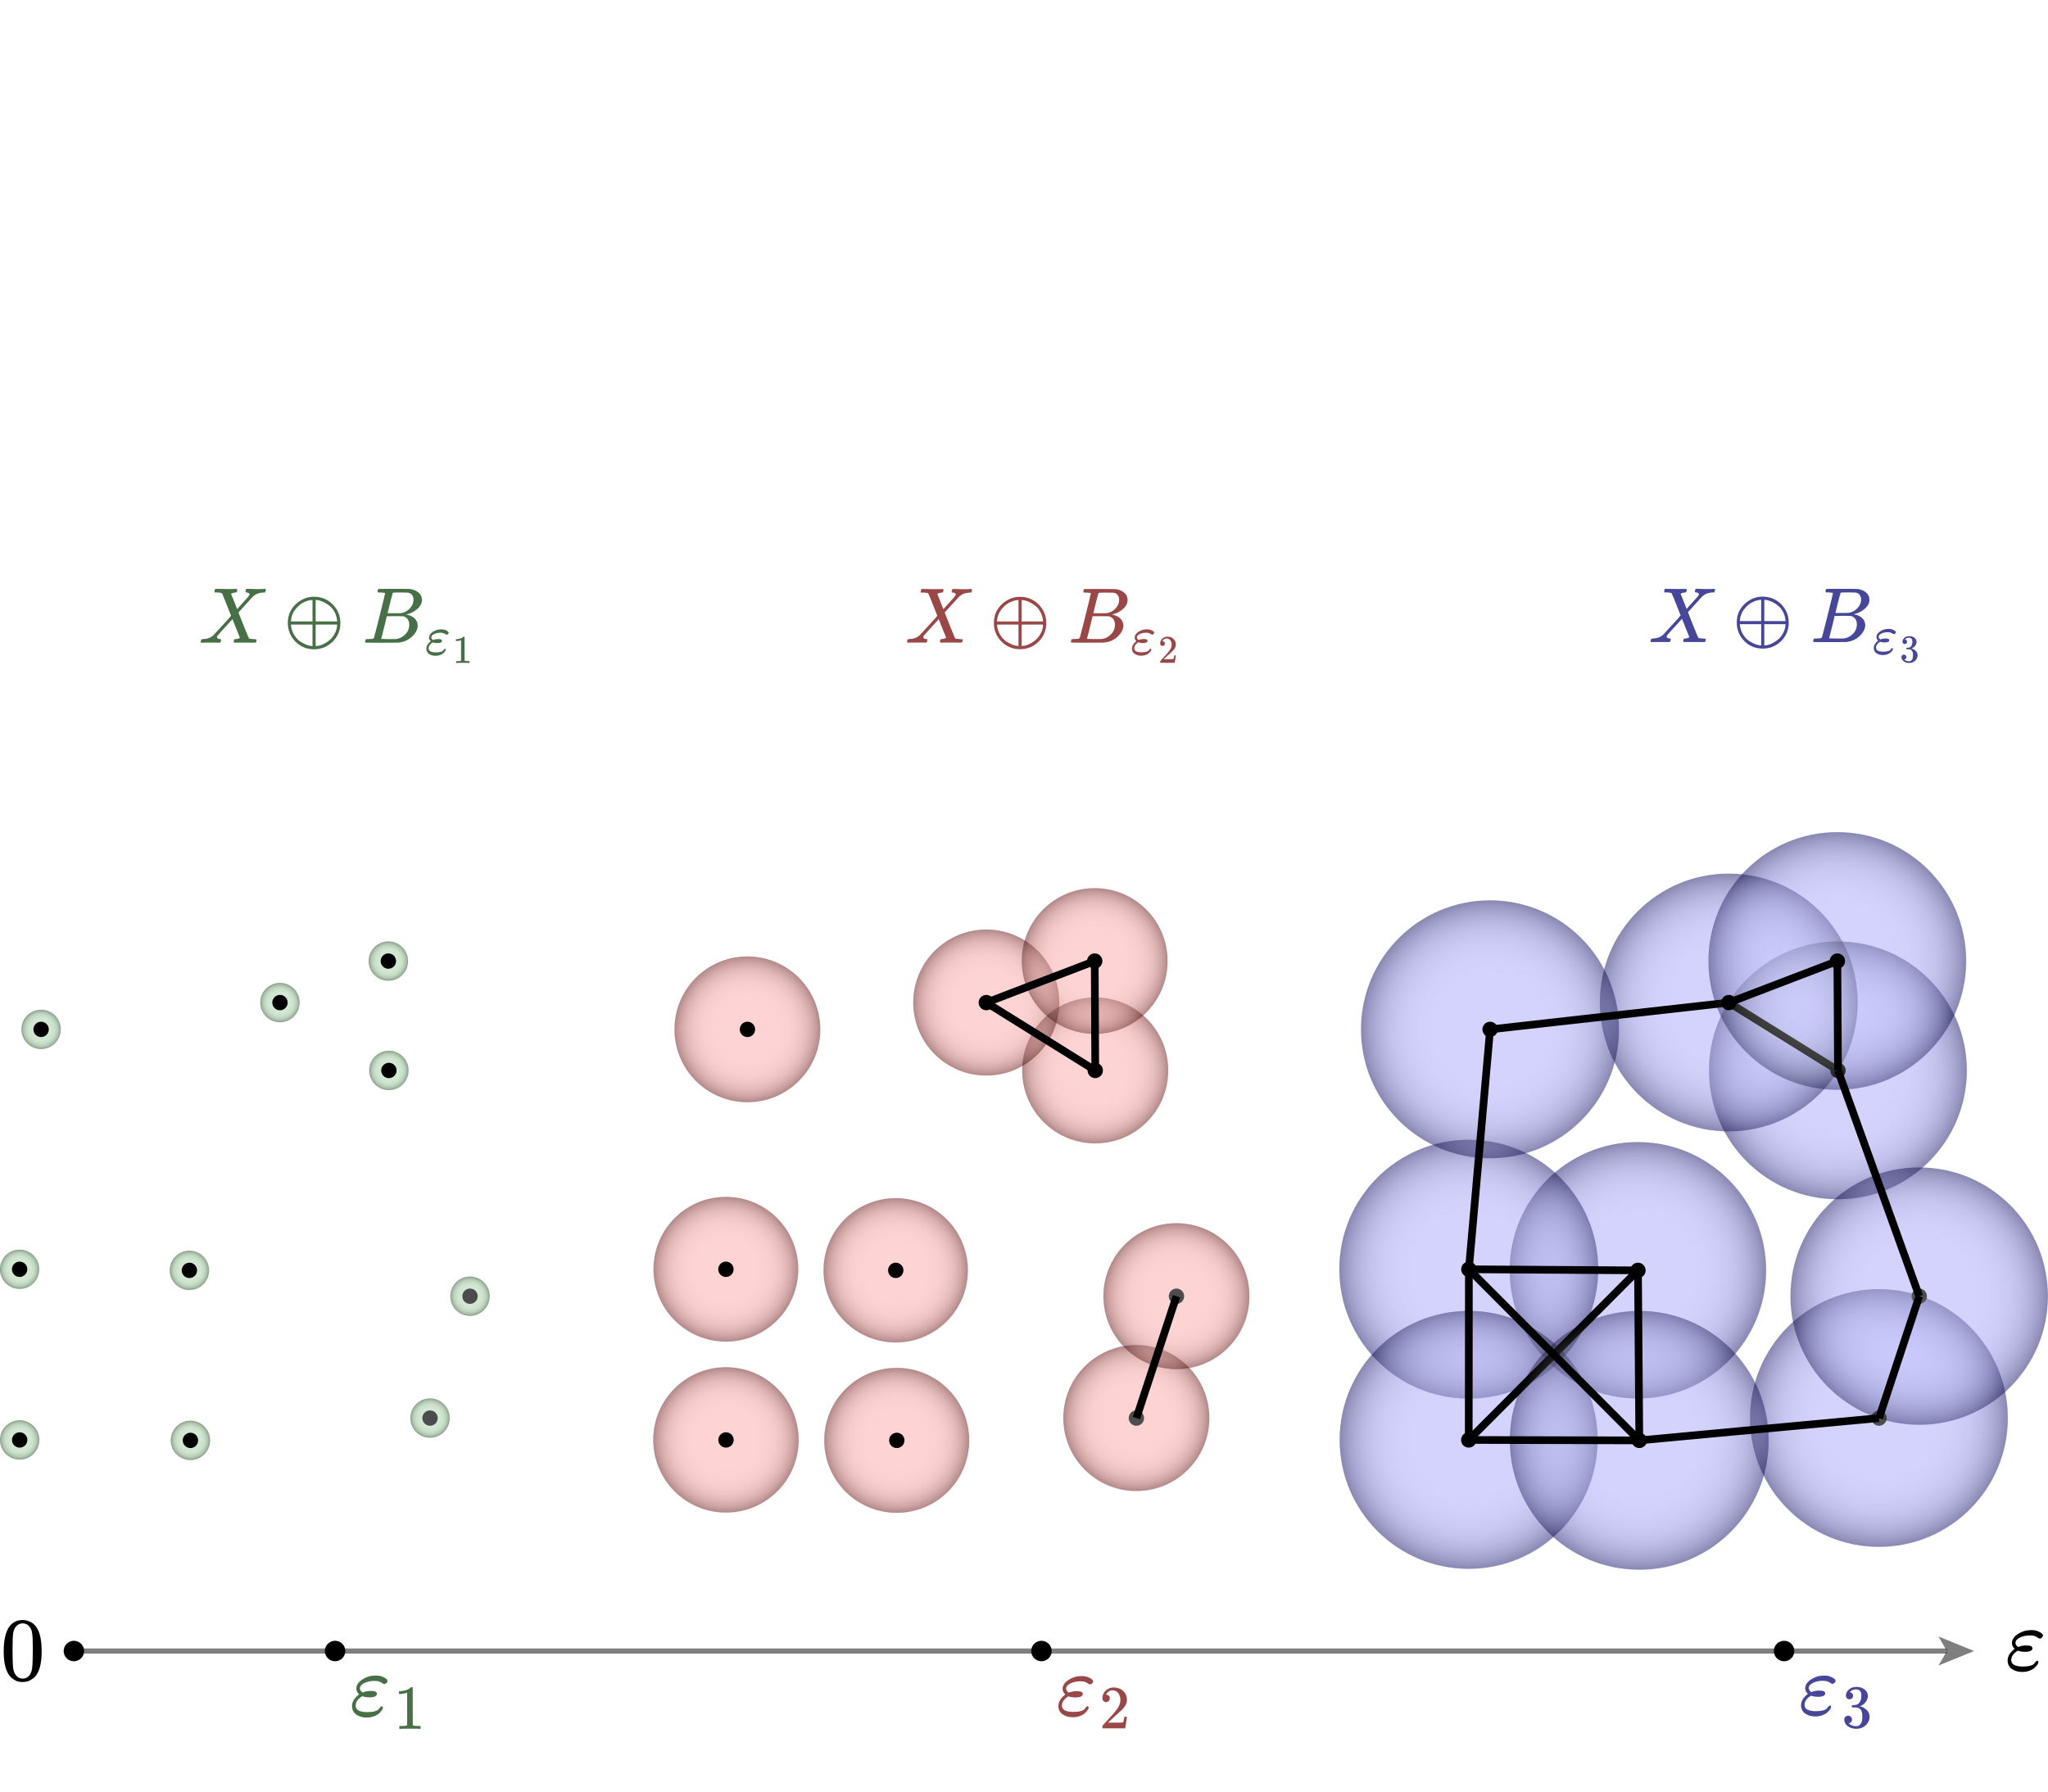 <svg version="1.2" xmlns="http://www.w3.org/2000/svg" viewBox="0 0 800 700">
  <circle
    fill="#339933"
    fill-opacity="0.3"
    cx="151.912"
    cy="418.24"
    stroke="none"
    r="7.694"
  >
    <title>`P3`.circle1</title>
  </circle>
  <circle
    fill="#339933"
    fill-opacity="0.3"
    cx="151.709"
    cy="375.509"
    stroke="none"
    r="7.694"
  >
    <title>`P2`.circle1</title>
  </circle>
  <circle
    fill="#339933"
    fill-opacity="0.3"
    cx="7.662"
    cy="495.928"
    stroke="none"
    r="7.678"
  >
    <title>`P9`.circle1</title>
  </circle>
  <circle
    fill="#339933"
    fill-opacity="0.3"
    cx="183.6"
    cy="506.453"
    stroke="none"
    r="7.694"
  >
    <title>`P4`.circle1</title>
  </circle>
  <circle
    fill="#339933"
    fill-opacity="0.3"
    cx="16.05"
    cy="402.199"
    stroke="none"
    r="7.694"
  >
    <title>`P10`.circle1</title>
  </circle>
  <circle
    fill="#339933"
    fill-opacity="0.3"
    cx="73.983"
    cy="496.349"
    stroke="none"
    r="7.694"
  >
    <title>`P8`.circle1</title>
  </circle>
  <circle
    fill="#339933"
    fill-opacity="0.3"
    cx="109.36"
    cy="391.727"
    stroke="none"
    r="7.694"
  >
    <title>`P1`.circle1</title>
  </circle>
  <circle
    fill="#339933"
    fill-opacity="0.3"
    cx="7.683"
    cy="562.607"
    stroke="none"
    r="7.688"
  >
    <title>`P7`.circle1</title>
  </circle>
  <circle
    fill="#339933"
    fill-opacity="0.3"
    cx="167.985"
    cy="554.063"
    stroke="none"
    r="7.694"
  >
    <title>`P5`.circle1</title>
  </circle>
  <circle
    fill="#339933"
    fill-opacity="0.3"
    cx="74.389"
    cy="562.782"
    stroke="none"
    r="7.694"
  >
    <title>`P6`.circle1</title>
  </circle>
  <g
    transform="rotate(0, 144.219, 410.546)translate(144.219, 410.546)"
  >
    <!--?xml version="1.0" encoding="utf-8"?-->
    <!-- Generator: Adobe Illustrator 26.3.1, SVG Export Plug-In . SVG Version: 6.00 Build 0)  -->
    <svg
      version="1.1"
      id="Layer_1"
      xmlns="http://www.w3.org/2000/svg"
      xmlns:xlink="http://www.w3.org/1999/xlink"
      x="0px"
      y="0px"
      viewBox="0 0 92.9 92.9"
      style="enable-background: new 0 0 92.9 92.9"
      xml:space="preserve"
      width="15.387"
      height="15.387"
    >
      <style type="text/css">
        .st0 {
          opacity: 0.3;
          fill: url(#SVGID_1_);
        }
      </style>
      <radialGradient
        id="SVGID_1_"
        cx="46.444"
        cy="46.444"
        r="46.444"
        gradientUnits="userSpaceOnUse"
      >
        <stop offset="9.860697e-02" style="stop-color: #ffffff"></stop>
        <stop offset="0.426" style="stop-color: #fdfdfd"></stop>
        <stop offset="0.547" style="stop-color: #f6f6f6"></stop>
        <stop offset="0.635" style="stop-color: #eaeaea"></stop>
        <stop offset="0.706" style="stop-color: #d9d9d9"></stop>
        <stop offset="0.767" style="stop-color: #c3c3c3"></stop>
        <stop offset="0.821" style="stop-color: #a8a8a8"></stop>
        <stop offset="0.87" style="stop-color: #878787"></stop>
        <stop offset="0.915" style="stop-color: #616161"></stop>
        <stop offset="0.957" style="stop-color: #353535"></stop>
        <stop offset="0.995" style="stop-color: #070707"></stop>
        <stop offset="1" style="stop-color: #000000"></stop>
      </radialGradient>
      <circle class="st0" cx="46.4" cy="46.4" r="46.4"></circle>
    </svg>
  </g>
  <circle
    fill="#ff3333"
    fill-opacity="0.3"
    cx="427.831"
    cy="418.24"
    stroke="none"
    r="28.545"
  >
    <title>`P3`.circle2</title>
  </circle>
  <circle
    fill="#ff3333"
    fill-opacity="0.3"
    cx="427.627"
    cy="375.509"
    stroke="none"
    r="28.499"
  >
    <title>`P2`.circle2</title>
  </circle>
  <circle
    fill="#ff3333"
    fill-opacity="0.3"
    cx="283.564"
    cy="495.928"
    stroke="none"
    r="28.295"
  >
    <title>`P9`.circle2</title>
  </circle>
  <circle
    fill="#ff3333"
    fill-opacity="0.3"
    cx="459.559"
    cy="506.453"
    stroke="none"
    r="28.539"
  >
    <title>`P4`.circle2</title>
  </circle>
  <circle
    fill="#ff3333"
    fill-opacity="0.3"
    cx="291.969"
    cy="402.199"
    stroke="none"
    r="28.499"
  >
    <title>`P10`.circle2</title>
  </circle>
  <circle
    fill="#ff3333"
    fill-opacity="0.3"
    cx="349.902"
    cy="496.349"
    stroke="none"
    r="28.213"
  >
    <title>`P8`.circle2</title>
  </circle>
  <circle
    fill="#ff3333"
    fill-opacity="0.3"
    cx="385.279"
    cy="391.727"
    stroke="none"
    r="28.545"
  >
    <title>`P1`.circle2</title>
  </circle>
  <circle
    fill="#ff3333"
    fill-opacity="0.3"
    cx="283.595"
    cy="562.607"
    stroke="none"
    r="28.419"
  >
    <title>`P7`.circle2</title>
  </circle>
  <circle
    fill="#ff3333"
    fill-opacity="0.3"
    cx="443.904"
    cy="554.063"
    stroke="none"
    r="28.539"
  >
    <title>`P5`.circle2</title>
  </circle>
  <circle
    fill="#ff3333"
    fill-opacity="0.3"
    cx="350.307"
    cy="562.782"
    stroke="none"
    r="28.337"
  >
    <title>`P6`.circle2</title>
  </circle>
  <g
    transform="rotate(0, 399.286, 389.695)translate(399.286, 389.695)"
  >
    <!--?xml version="1.0" encoding="utf-8"?-->
    <!-- Generator: Adobe Illustrator 26.3.1, SVG Export Plug-In . SVG Version: 6.00 Build 0)  -->
    <svg
      version="1.1"
      id="Layer_1"
      xmlns="http://www.w3.org/2000/svg"
      xmlns:xlink="http://www.w3.org/1999/xlink"
      x="0px"
      y="0px"
      viewBox="0 0 92.9 92.9"
      style="enable-background: new 0 0 92.9 92.9"
      xml:space="preserve"
      width="57.089"
      height="57.089"
    >
      <style type="text/css">
        .st0 {
          opacity: 0.3;
          fill: url(#SVGID_1_);
        }
      </style>
      <radialGradient
        id="SVGID_1_"
        cx="46.444"
        cy="46.444"
        r="46.444"
        gradientUnits="userSpaceOnUse"
      >
        <stop offset="9.860697e-02" style="stop-color: #ffffff"></stop>
        <stop offset="0.426" style="stop-color: #fdfdfd"></stop>
        <stop offset="0.547" style="stop-color: #f6f6f6"></stop>
        <stop offset="0.635" style="stop-color: #eaeaea"></stop>
        <stop offset="0.706" style="stop-color: #d9d9d9"></stop>
        <stop offset="0.767" style="stop-color: #c3c3c3"></stop>
        <stop offset="0.821" style="stop-color: #a8a8a8"></stop>
        <stop offset="0.87" style="stop-color: #878787"></stop>
        <stop offset="0.915" style="stop-color: #616161"></stop>
        <stop offset="0.957" style="stop-color: #353535"></stop>
        <stop offset="0.995" style="stop-color: #070707"></stop>
        <stop offset="1" style="stop-color: #000000"></stop>
      </radialGradient>
      <circle class="st0" cx="46.4" cy="46.4" r="46.4"></circle>
    </svg>
  </g>
  <circle
    fill="#3333ff"
    fill-opacity="0.3"
    cx="717.968"
    cy="418.24"
    stroke="none"
    r="50.391"
  >
    <title>`P3`.circle3</title>
  </circle>
  <circle
    fill="#3333ff"
    fill-opacity="0.3"
    cx="717.725"
    cy="375.509"
    stroke="none"
    r="50.373"
  >
    <title>`P2`.circle3</title>
  </circle>
  <circle
    fill="#3333ff"
    fill-opacity="0.3"
    cx="573.778"
    cy="495.928"
    stroke="none"
    r="50.604"
  >
    <title>`P9`.circle3</title>
  </circle>
  <circle
    fill="#3333ff"
    fill-opacity="0.3"
    cx="749.71"
    cy="506.453"
    stroke="none"
    r="50.31"
  >
    <title>`P4`.circle3</title>
  </circle>
  <circle
    fill="#3333ff"
    fill-opacity="0.3"
    cx="582.067"
    cy="402.199"
    stroke="none"
    r="50.416"
  >
    <title>`P10`.circle3</title>
  </circle>
  <circle
    fill="#3333ff"
    fill-opacity="0.3"
    cx="639.831"
    cy="496.349"
    stroke="none"
    r="50.124"
  >
    <title>`P8`.circle3</title>
  </circle>
  <circle
    fill="#3333ff"
    fill-opacity="0.3"
    cx="675.337"
    cy="391.727"
    stroke="none"
    r="50.391"
  >
    <title>`P1`.circle3</title>
  </circle>
  <circle
    fill="#3333ff"
    fill-opacity="0.3"
    cx="573.727"
    cy="562.607"
    stroke="none"
    r="50.422"
  >
    <title>`P7`.circle3</title>
  </circle>
  <circle
    fill="#3333ff"
    fill-opacity="0.3"
    cx="733.989"
    cy="554.063"
    stroke="none"
    r="50.376"
  >
    <title>`P5`.circle3</title>
  </circle>
  <circle
    fill="#3333ff"
    fill-opacity="0.3"
    cx="640.359"
    cy="562.782"
    stroke="none"
    r="50.594"
  >
    <title>`P6`.circle3</title>
  </circle>
  <g
    transform="rotate(0, 667.577, 367.849)translate(667.577, 367.849)"
  >
    <!--?xml version="1.0" encoding="utf-8"?-->
    <!-- Generator: Adobe Illustrator 26.3.1, SVG Export Plug-In . SVG Version: 6.00 Build 0)  -->
    <svg
      version="1.1"
      id="Layer_1"
      xmlns="http://www.w3.org/2000/svg"
      xmlns:xlink="http://www.w3.org/1999/xlink"
      x="0px"
      y="0px"
      viewBox="0 0 92.9 92.9"
      style="enable-background: new 0 0 92.9 92.9"
      xml:space="preserve"
      width="100.781"
      height="100.781"
    >
      <style type="text/css">
        .st0 {
          opacity: 0.3;
          fill: url(#SVGID_1_);
        }
      </style>
      <radialGradient
        id="SVGID_1_"
        cx="46.444"
        cy="46.444"
        r="46.444"
        gradientUnits="userSpaceOnUse"
      >
        <stop offset="9.860697e-02" style="stop-color: #ffffff"></stop>
        <stop offset="0.426" style="stop-color: #fdfdfd"></stop>
        <stop offset="0.547" style="stop-color: #f6f6f6"></stop>
        <stop offset="0.635" style="stop-color: #eaeaea"></stop>
        <stop offset="0.706" style="stop-color: #d9d9d9"></stop>
        <stop offset="0.767" style="stop-color: #c3c3c3"></stop>
        <stop offset="0.821" style="stop-color: #a8a8a8"></stop>
        <stop offset="0.87" style="stop-color: #878787"></stop>
        <stop offset="0.915" style="stop-color: #616161"></stop>
        <stop offset="0.957" style="stop-color: #353535"></stop>
        <stop offset="0.995" style="stop-color: #070707"></stop>
        <stop offset="1" style="stop-color: #000000"></stop>
      </radialGradient>
      <circle class="st0" cx="46.4" cy="46.4" r="46.4"></circle>
    </svg>
  </g>
  <g
    transform="rotate(0, 101.667, 384.033)translate(101.667, 384.033)"
  >
    <!--?xml version="1.0" encoding="utf-8"?-->
    <!-- Generator: Adobe Illustrator 26.3.1, SVG Export Plug-In . SVG Version: 6.00 Build 0)  -->
    <svg
      version="1.1"
      id="Layer_1"
      xmlns="http://www.w3.org/2000/svg"
      xmlns:xlink="http://www.w3.org/1999/xlink"
      x="0px"
      y="0px"
      viewBox="0 0 92.9 92.9"
      style="enable-background: new 0 0 92.9 92.9"
      xml:space="preserve"
      width="15.387"
      height="15.387"
    >
      <style type="text/css">
        .st0 {
          opacity: 0.3;
          fill: url(#SVGID_1_);
        }
      </style>
      <radialGradient
        id="SVGID_1_"
        cx="46.444"
        cy="46.444"
        r="46.444"
        gradientUnits="userSpaceOnUse"
      >
        <stop offset="9.860697e-02" style="stop-color: #ffffff"></stop>
        <stop offset="0.426" style="stop-color: #fdfdfd"></stop>
        <stop offset="0.547" style="stop-color: #f6f6f6"></stop>
        <stop offset="0.635" style="stop-color: #eaeaea"></stop>
        <stop offset="0.706" style="stop-color: #d9d9d9"></stop>
        <stop offset="0.767" style="stop-color: #c3c3c3"></stop>
        <stop offset="0.821" style="stop-color: #a8a8a8"></stop>
        <stop offset="0.87" style="stop-color: #878787"></stop>
        <stop offset="0.915" style="stop-color: #616161"></stop>
        <stop offset="0.957" style="stop-color: #353535"></stop>
        <stop offset="0.995" style="stop-color: #070707"></stop>
        <stop offset="1" style="stop-color: #000000"></stop>
      </radialGradient>
      <circle class="st0" cx="46.4" cy="46.4" r="46.4"></circle>
    </svg>
  </g>
  <g
    transform="rotate(0, 356.734, 363.182)translate(356.734, 363.182)"
  >
    <!--?xml version="1.0" encoding="utf-8"?-->
    <!-- Generator: Adobe Illustrator 26.3.1, SVG Export Plug-In . SVG Version: 6.00 Build 0)  -->
    <svg
      version="1.1"
      id="Layer_1"
      xmlns="http://www.w3.org/2000/svg"
      xmlns:xlink="http://www.w3.org/1999/xlink"
      x="0px"
      y="0px"
      viewBox="0 0 92.9 92.9"
      style="enable-background: new 0 0 92.9 92.9"
      xml:space="preserve"
      width="57.089"
      height="57.089"
    >
      <style type="text/css">
        .st0 {
          opacity: 0.3;
          fill: url(#SVGID_1_);
        }
      </style>
      <radialGradient
        id="SVGID_1_"
        cx="46.444"
        cy="46.444"
        r="46.444"
        gradientUnits="userSpaceOnUse"
      >
        <stop offset="9.860697e-02" style="stop-color: #ffffff"></stop>
        <stop offset="0.426" style="stop-color: #fdfdfd"></stop>
        <stop offset="0.547" style="stop-color: #f6f6f6"></stop>
        <stop offset="0.635" style="stop-color: #eaeaea"></stop>
        <stop offset="0.706" style="stop-color: #d9d9d9"></stop>
        <stop offset="0.767" style="stop-color: #c3c3c3"></stop>
        <stop offset="0.821" style="stop-color: #a8a8a8"></stop>
        <stop offset="0.87" style="stop-color: #878787"></stop>
        <stop offset="0.915" style="stop-color: #616161"></stop>
        <stop offset="0.957" style="stop-color: #353535"></stop>
        <stop offset="0.995" style="stop-color: #070707"></stop>
        <stop offset="1" style="stop-color: #000000"></stop>
      </radialGradient>
      <circle class="st0" cx="46.4" cy="46.4" r="46.4"></circle>
    </svg>
  </g>
  <g
    transform="rotate(0, 624.946, 341.336)translate(624.946, 341.336)"
  >
    <!--?xml version="1.0" encoding="utf-8"?-->
    <!-- Generator: Adobe Illustrator 26.3.1, SVG Export Plug-In . SVG Version: 6.00 Build 0)  -->
    <svg
      version="1.1"
      id="Layer_1"
      xmlns="http://www.w3.org/2000/svg"
      xmlns:xlink="http://www.w3.org/1999/xlink"
      x="0px"
      y="0px"
      viewBox="0 0 92.9 92.9"
      style="enable-background: new 0 0 92.9 92.9"
      xml:space="preserve"
      width="100.782"
      height="100.782"
    >
      <style type="text/css">
        .st0 {
          opacity: 0.3;
          fill: url(#SVGID_1_);
        }
      </style>
      <radialGradient
        id="SVGID_1_"
        cx="46.444"
        cy="46.444"
        r="46.444"
        gradientUnits="userSpaceOnUse"
      >
        <stop offset="9.860697e-02" style="stop-color: #ffffff"></stop>
        <stop offset="0.426" style="stop-color: #fdfdfd"></stop>
        <stop offset="0.547" style="stop-color: #f6f6f6"></stop>
        <stop offset="0.635" style="stop-color: #eaeaea"></stop>
        <stop offset="0.706" style="stop-color: #d9d9d9"></stop>
        <stop offset="0.767" style="stop-color: #c3c3c3"></stop>
        <stop offset="0.821" style="stop-color: #a8a8a8"></stop>
        <stop offset="0.87" style="stop-color: #878787"></stop>
        <stop offset="0.915" style="stop-color: #616161"></stop>
        <stop offset="0.957" style="stop-color: #353535"></stop>
        <stop offset="0.995" style="stop-color: #070707"></stop>
        <stop offset="1" style="stop-color: #000000"></stop>
      </radialGradient>
      <circle class="st0" cx="46.4" cy="46.4" r="46.4"></circle>
    </svg>
  </g>
  <g>
    <path
      d="M 717.968 418.24 L 675.337 391.727"
      stroke-opacity="1"
      stroke-width="3"
      stroke="#000000"
      stroke-linecap="butt"
    ></path>
    <title>`C3P3P1`.line</title>
  </g>
  <g
    transform="rotate(0, 66.29, 488.656)translate(66.29, 488.656)"
  >
    <!--?xml version="1.0" encoding="utf-8"?-->
    <!-- Generator: Adobe Illustrator 26.3.1, SVG Export Plug-In . SVG Version: 6.00 Build 0)  -->
    <svg
      version="1.1"
      id="Layer_1"
      xmlns="http://www.w3.org/2000/svg"
      xmlns:xlink="http://www.w3.org/1999/xlink"
      x="0px"
      y="0px"
      viewBox="0 0 92.9 92.9"
      style="enable-background: new 0 0 92.9 92.9"
      xml:space="preserve"
      width="15.387"
      height="15.387"
    >
      <style type="text/css">
        .st0 {
          opacity: 0.3;
          fill: url(#SVGID_1_);
        }
      </style>
      <radialGradient
        id="SVGID_1_"
        cx="46.444"
        cy="46.444"
        r="46.444"
        gradientUnits="userSpaceOnUse"
      >
        <stop offset="9.860697e-02" style="stop-color: #ffffff"></stop>
        <stop offset="0.426" style="stop-color: #fdfdfd"></stop>
        <stop offset="0.547" style="stop-color: #f6f6f6"></stop>
        <stop offset="0.635" style="stop-color: #eaeaea"></stop>
        <stop offset="0.706" style="stop-color: #d9d9d9"></stop>
        <stop offset="0.767" style="stop-color: #c3c3c3"></stop>
        <stop offset="0.821" style="stop-color: #a8a8a8"></stop>
        <stop offset="0.87" style="stop-color: #878787"></stop>
        <stop offset="0.915" style="stop-color: #616161"></stop>
        <stop offset="0.957" style="stop-color: #353535"></stop>
        <stop offset="0.995" style="stop-color: #070707"></stop>
        <stop offset="1" style="stop-color: #000000"></stop>
      </radialGradient>
      <circle class="st0" cx="46.4" cy="46.4" r="46.4"></circle>
    </svg>
  </g>
  <g
    transform="rotate(0, 321.689, 468.136)translate(321.689, 468.136)"
  >
    <!--?xml version="1.0" encoding="utf-8"?-->
    <!-- Generator: Adobe Illustrator 26.3.1, SVG Export Plug-In . SVG Version: 6.00 Build 0)  -->
    <svg
      version="1.1"
      id="Layer_1"
      xmlns="http://www.w3.org/2000/svg"
      xmlns:xlink="http://www.w3.org/1999/xlink"
      x="0px"
      y="0px"
      viewBox="0 0 92.9 92.9"
      style="enable-background: new 0 0 92.9 92.9"
      xml:space="preserve"
      width="56.426"
      height="56.426"
    >
      <style type="text/css">
        .st0 {
          opacity: 0.3;
          fill: url(#SVGID_1_);
        }
      </style>
      <radialGradient
        id="SVGID_1_"
        cx="46.444"
        cy="46.444"
        r="46.444"
        gradientUnits="userSpaceOnUse"
      >
        <stop offset="9.860697e-02" style="stop-color: #ffffff"></stop>
        <stop offset="0.426" style="stop-color: #fdfdfd"></stop>
        <stop offset="0.547" style="stop-color: #f6f6f6"></stop>
        <stop offset="0.635" style="stop-color: #eaeaea"></stop>
        <stop offset="0.706" style="stop-color: #d9d9d9"></stop>
        <stop offset="0.767" style="stop-color: #c3c3c3"></stop>
        <stop offset="0.821" style="stop-color: #a8a8a8"></stop>
        <stop offset="0.87" style="stop-color: #878787"></stop>
        <stop offset="0.915" style="stop-color: #616161"></stop>
        <stop offset="0.957" style="stop-color: #353535"></stop>
        <stop offset="0.995" style="stop-color: #070707"></stop>
        <stop offset="1" style="stop-color: #000000"></stop>
      </radialGradient>
      <circle class="st0" cx="46.4" cy="46.4" r="46.4"></circle>
    </svg>
  </g>
  <g
    transform="rotate(0, 589.708, 446.226)translate(589.708, 446.226)"
  >
    <!--?xml version="1.0" encoding="utf-8"?-->
    <!-- Generator: Adobe Illustrator 26.3.1, SVG Export Plug-In . SVG Version: 6.00 Build 0)  -->
    <svg
      version="1.1"
      id="Layer_1"
      xmlns="http://www.w3.org/2000/svg"
      xmlns:xlink="http://www.w3.org/1999/xlink"
      x="0px"
      y="0px"
      viewBox="0 0 92.9 92.9"
      style="enable-background: new 0 0 92.9 92.9"
      xml:space="preserve"
      width="100.248"
      height="100.248"
    >
      <style type="text/css">
        .st0 {
          opacity: 0.3;
          fill: url(#SVGID_1_);
        }
      </style>
      <radialGradient
        id="SVGID_1_"
        cx="46.444"
        cy="46.444"
        r="46.444"
        gradientUnits="userSpaceOnUse"
      >
        <stop offset="9.860697e-02" style="stop-color: #ffffff"></stop>
        <stop offset="0.426" style="stop-color: #fdfdfd"></stop>
        <stop offset="0.547" style="stop-color: #f6f6f6"></stop>
        <stop offset="0.635" style="stop-color: #eaeaea"></stop>
        <stop offset="0.706" style="stop-color: #d9d9d9"></stop>
        <stop offset="0.767" style="stop-color: #c3c3c3"></stop>
        <stop offset="0.821" style="stop-color: #a8a8a8"></stop>
        <stop offset="0.87" style="stop-color: #878787"></stop>
        <stop offset="0.915" style="stop-color: #616161"></stop>
        <stop offset="0.957" style="stop-color: #353535"></stop>
        <stop offset="0.995" style="stop-color: #070707"></stop>
        <stop offset="1" style="stop-color: #000000"></stop>
      </radialGradient>
      <circle class="st0" cx="46.4" cy="46.4" r="46.4"></circle>
    </svg>
  </g>
  <g
    transform="rotate(0, -0.016, 488.25)translate(-0.016, 488.25)"
  >
    <!--?xml version="1.0" encoding="utf-8"?-->
    <!-- Generator: Adobe Illustrator 26.3.1, SVG Export Plug-In . SVG Version: 6.00 Build 0)  -->
    <svg
      version="1.1"
      id="Layer_1"
      xmlns="http://www.w3.org/2000/svg"
      xmlns:xlink="http://www.w3.org/1999/xlink"
      x="0px"
      y="0px"
      viewBox="0 0 92.9 92.9"
      style="enable-background: new 0 0 92.9 92.9"
      xml:space="preserve"
      width="15.355"
      height="15.355"
    >
      <style type="text/css">
        .st0 {
          opacity: 0.3;
          fill: url(#SVGID_1_);
        }
      </style>
      <radialGradient
        id="SVGID_1_"
        cx="46.444"
        cy="46.444"
        r="46.444"
        gradientUnits="userSpaceOnUse"
      >
        <stop offset="9.860697e-02" style="stop-color: #ffffff"></stop>
        <stop offset="0.426" style="stop-color: #fdfdfd"></stop>
        <stop offset="0.547" style="stop-color: #f6f6f6"></stop>
        <stop offset="0.635" style="stop-color: #eaeaea"></stop>
        <stop offset="0.706" style="stop-color: #d9d9d9"></stop>
        <stop offset="0.767" style="stop-color: #c3c3c3"></stop>
        <stop offset="0.821" style="stop-color: #a8a8a8"></stop>
        <stop offset="0.87" style="stop-color: #878787"></stop>
        <stop offset="0.915" style="stop-color: #616161"></stop>
        <stop offset="0.957" style="stop-color: #353535"></stop>
        <stop offset="0.995" style="stop-color: #070707"></stop>
        <stop offset="1" style="stop-color: #000000"></stop>
      </radialGradient>
      <circle class="st0" cx="46.4" cy="46.4" r="46.4"></circle>
    </svg>
  </g>
  <g
    transform="rotate(0, 255.269, 467.633)translate(255.269, 467.633)"
  >
    <!--?xml version="1.0" encoding="utf-8"?-->
    <!-- Generator: Adobe Illustrator 26.3.1, SVG Export Plug-In . SVG Version: 6.00 Build 0)  -->
    <svg
      version="1.1"
      id="Layer_1"
      xmlns="http://www.w3.org/2000/svg"
      xmlns:xlink="http://www.w3.org/1999/xlink"
      x="0px"
      y="0px"
      viewBox="0 0 92.9 92.9"
      style="enable-background: new 0 0 92.9 92.9"
      xml:space="preserve"
      width="56.59"
      height="56.59"
    >
      <style type="text/css">
        .st0 {
          opacity: 0.3;
          fill: url(#SVGID_1_);
        }
      </style>
      <radialGradient
        id="SVGID_1_"
        cx="46.444"
        cy="46.444"
        r="46.444"
        gradientUnits="userSpaceOnUse"
      >
        <stop offset="9.860697e-02" style="stop-color: #ffffff"></stop>
        <stop offset="0.426" style="stop-color: #fdfdfd"></stop>
        <stop offset="0.547" style="stop-color: #f6f6f6"></stop>
        <stop offset="0.635" style="stop-color: #eaeaea"></stop>
        <stop offset="0.706" style="stop-color: #d9d9d9"></stop>
        <stop offset="0.767" style="stop-color: #c3c3c3"></stop>
        <stop offset="0.821" style="stop-color: #a8a8a8"></stop>
        <stop offset="0.87" style="stop-color: #878787"></stop>
        <stop offset="0.915" style="stop-color: #616161"></stop>
        <stop offset="0.957" style="stop-color: #353535"></stop>
        <stop offset="0.995" style="stop-color: #070707"></stop>
        <stop offset="1" style="stop-color: #000000"></stop>
      </radialGradient>
      <circle class="st0" cx="46.4" cy="46.4" r="46.4"></circle>
    </svg>
  </g>
  <g
    transform="rotate(0, 523.174, 445.324)translate(523.174, 445.324)"
  >
    <!--?xml version="1.0" encoding="utf-8"?-->
    <!-- Generator: Adobe Illustrator 26.3.1, SVG Export Plug-In . SVG Version: 6.00 Build 0)  -->
    <svg
      version="1.1"
      id="Layer_1"
      xmlns="http://www.w3.org/2000/svg"
      xmlns:xlink="http://www.w3.org/1999/xlink"
      x="0px"
      y="0px"
      viewBox="0 0 92.9 92.9"
      style="enable-background: new 0 0 92.9 92.9"
      xml:space="preserve"
      width="101.208"
      height="101.208"
    >
      <style type="text/css">
        .st0 {
          opacity: 0.3;
          fill: url(#SVGID_1_);
        }
      </style>
      <radialGradient
        id="SVGID_1_"
        cx="46.444"
        cy="46.444"
        r="46.444"
        gradientUnits="userSpaceOnUse"
      >
        <stop offset="9.860697e-02" style="stop-color: #ffffff"></stop>
        <stop offset="0.426" style="stop-color: #fdfdfd"></stop>
        <stop offset="0.547" style="stop-color: #f6f6f6"></stop>
        <stop offset="0.635" style="stop-color: #eaeaea"></stop>
        <stop offset="0.706" style="stop-color: #d9d9d9"></stop>
        <stop offset="0.767" style="stop-color: #c3c3c3"></stop>
        <stop offset="0.821" style="stop-color: #a8a8a8"></stop>
        <stop offset="0.87" style="stop-color: #878787"></stop>
        <stop offset="0.915" style="stop-color: #616161"></stop>
        <stop offset="0.957" style="stop-color: #353535"></stop>
        <stop offset="0.995" style="stop-color: #070707"></stop>
        <stop offset="1" style="stop-color: #000000"></stop>
      </radialGradient>
      <circle class="st0" cx="46.4" cy="46.4" r="46.4"></circle>
    </svg>
  </g>
  <g>
    <path
      d="M 639.831 496.349 L 573.778 495.928"
      stroke-opacity="1"
      stroke-width="3"
      stroke="#000000"
      stroke-linecap="butt"
    ></path>
    <title>`C3P8P9`.line</title>
  </g>
  <g
    transform="rotate(0, 8.357, 394.505)translate(8.357, 394.505)"
  >
    <!--?xml version="1.0" encoding="utf-8"?-->
    <!-- Generator: Adobe Illustrator 26.3.1, SVG Export Plug-In . SVG Version: 6.00 Build 0)  -->
    <svg
      version="1.1"
      id="Layer_1"
      xmlns="http://www.w3.org/2000/svg"
      xmlns:xlink="http://www.w3.org/1999/xlink"
      x="0px"
      y="0px"
      viewBox="0 0 92.9 92.9"
      style="enable-background: new 0 0 92.9 92.9"
      xml:space="preserve"
      width="15.387"
      height="15.387"
    >
      <style type="text/css">
        .st0 {
          opacity: 0.3;
          fill: url(#SVGID_1_);
        }
      </style>
      <radialGradient
        id="SVGID_1_"
        cx="46.444"
        cy="46.444"
        r="46.444"
        gradientUnits="userSpaceOnUse"
      >
        <stop offset="9.860697e-02" style="stop-color: #ffffff"></stop>
        <stop offset="0.426" style="stop-color: #fdfdfd"></stop>
        <stop offset="0.547" style="stop-color: #f6f6f6"></stop>
        <stop offset="0.635" style="stop-color: #eaeaea"></stop>
        <stop offset="0.706" style="stop-color: #d9d9d9"></stop>
        <stop offset="0.767" style="stop-color: #c3c3c3"></stop>
        <stop offset="0.821" style="stop-color: #a8a8a8"></stop>
        <stop offset="0.87" style="stop-color: #878787"></stop>
        <stop offset="0.915" style="stop-color: #616161"></stop>
        <stop offset="0.957" style="stop-color: #353535"></stop>
        <stop offset="0.995" style="stop-color: #070707"></stop>
        <stop offset="1" style="stop-color: #000000"></stop>
      </radialGradient>
      <circle class="st0" cx="46.4" cy="46.4" r="46.4"></circle>
    </svg>
  </g>
  <g
    transform="rotate(0, 263.47, 373.7)translate(263.47, 373.7)"
  >
    <!--?xml version="1.0" encoding="utf-8"?-->
    <!-- Generator: Adobe Illustrator 26.3.1, SVG Export Plug-In . SVG Version: 6.00 Build 0)  -->
    <svg
      version="1.1"
      id="Layer_1"
      xmlns="http://www.w3.org/2000/svg"
      xmlns:xlink="http://www.w3.org/1999/xlink"
      x="0px"
      y="0px"
      viewBox="0 0 92.9 92.9"
      style="enable-background: new 0 0 92.9 92.9"
      xml:space="preserve"
      width="56.997"
      height="56.997"
    >
      <style type="text/css">
        .st0 {
          opacity: 0.3;
          fill: url(#SVGID_1_);
        }
      </style>
      <radialGradient
        id="SVGID_1_"
        cx="46.444"
        cy="46.444"
        r="46.444"
        gradientUnits="userSpaceOnUse"
      >
        <stop offset="9.860697e-02" style="stop-color: #ffffff"></stop>
        <stop offset="0.426" style="stop-color: #fdfdfd"></stop>
        <stop offset="0.547" style="stop-color: #f6f6f6"></stop>
        <stop offset="0.635" style="stop-color: #eaeaea"></stop>
        <stop offset="0.706" style="stop-color: #d9d9d9"></stop>
        <stop offset="0.767" style="stop-color: #c3c3c3"></stop>
        <stop offset="0.821" style="stop-color: #a8a8a8"></stop>
        <stop offset="0.87" style="stop-color: #878787"></stop>
        <stop offset="0.915" style="stop-color: #616161"></stop>
        <stop offset="0.957" style="stop-color: #353535"></stop>
        <stop offset="0.995" style="stop-color: #070707"></stop>
        <stop offset="1" style="stop-color: #000000"></stop>
      </radialGradient>
      <circle class="st0" cx="46.4" cy="46.4" r="46.4"></circle>
    </svg>
  </g>
  <g
    transform="rotate(0, 531.65, 351.782)translate(531.65, 351.782)"
  >
    <!--?xml version="1.0" encoding="utf-8"?-->
    <!-- Generator: Adobe Illustrator 26.3.1, SVG Export Plug-In . SVG Version: 6.00 Build 0)  -->
    <svg
      version="1.1"
      id="Layer_1"
      xmlns="http://www.w3.org/2000/svg"
      xmlns:xlink="http://www.w3.org/1999/xlink"
      x="0px"
      y="0px"
      viewBox="0 0 92.9 92.9"
      style="enable-background: new 0 0 92.9 92.9"
      xml:space="preserve"
      width="100.832"
      height="100.832"
    >
      <style type="text/css">
        .st0 {
          opacity: 0.3;
          fill: url(#SVGID_1_);
        }
      </style>
      <radialGradient
        id="SVGID_1_"
        cx="46.444"
        cy="46.444"
        r="46.444"
        gradientUnits="userSpaceOnUse"
      >
        <stop offset="9.860697e-02" style="stop-color: #ffffff"></stop>
        <stop offset="0.426" style="stop-color: #fdfdfd"></stop>
        <stop offset="0.547" style="stop-color: #f6f6f6"></stop>
        <stop offset="0.635" style="stop-color: #eaeaea"></stop>
        <stop offset="0.706" style="stop-color: #d9d9d9"></stop>
        <stop offset="0.767" style="stop-color: #c3c3c3"></stop>
        <stop offset="0.821" style="stop-color: #a8a8a8"></stop>
        <stop offset="0.87" style="stop-color: #878787"></stop>
        <stop offset="0.915" style="stop-color: #616161"></stop>
        <stop offset="0.957" style="stop-color: #353535"></stop>
        <stop offset="0.995" style="stop-color: #070707"></stop>
        <stop offset="1" style="stop-color: #000000"></stop>
      </radialGradient>
      <circle class="st0" cx="46.4" cy="46.4" r="46.4"></circle>
    </svg>
  </g>
  <g>
    <path
      d="M 582.067 402.199 L 675.337 391.727"
      stroke-opacity="1"
      stroke-width="3"
      stroke="#000000"
      stroke-linecap="butt"
    ></path>
    <title>`C3P10P1`.line</title>
  </g>
  <circle
    fill="#000000"
    fill-opacity="1"
    cx="151.912"
    cy="418.24"
    stroke="none"
    r="3"
  >
    <title>`P3`.dot1</title>
  </circle>
  <circle
    fill="#000000"
    fill-opacity="1"
    cx="427.831"
    cy="418.24"
    stroke="none"
    r="3"
  >
    <title>`P3`.dot2</title>
  </circle>
  <circle
    fill="#000000"
    fill-opacity="1"
    cx="717.968"
    cy="418.24"
    stroke="none"
    r="3"
  >
    <title>`P3`.dot3</title>
  </circle>
  <g
    transform="rotate(0, -0.005, 554.919)translate(-0.005, 554.919)"
  >
    <!--?xml version="1.0" encoding="utf-8"?-->
    <!-- Generator: Adobe Illustrator 26.3.1, SVG Export Plug-In . SVG Version: 6.00 Build 0)  -->
    <svg
      version="1.1"
      id="Layer_1"
      xmlns="http://www.w3.org/2000/svg"
      xmlns:xlink="http://www.w3.org/1999/xlink"
      x="0px"
      y="0px"
      viewBox="0 0 92.9 92.9"
      style="enable-background: new 0 0 92.9 92.9"
      xml:space="preserve"
      width="15.376"
      height="15.376"
    >
      <style type="text/css">
        .st0 {
          opacity: 0.3;
          fill: url(#SVGID_1_);
        }
      </style>
      <radialGradient
        id="SVGID_1_"
        cx="46.444"
        cy="46.444"
        r="46.444"
        gradientUnits="userSpaceOnUse"
      >
        <stop offset="9.860697e-02" style="stop-color: #ffffff"></stop>
        <stop offset="0.426" style="stop-color: #fdfdfd"></stop>
        <stop offset="0.547" style="stop-color: #f6f6f6"></stop>
        <stop offset="0.635" style="stop-color: #eaeaea"></stop>
        <stop offset="0.706" style="stop-color: #d9d9d9"></stop>
        <stop offset="0.767" style="stop-color: #c3c3c3"></stop>
        <stop offset="0.821" style="stop-color: #a8a8a8"></stop>
        <stop offset="0.87" style="stop-color: #878787"></stop>
        <stop offset="0.915" style="stop-color: #616161"></stop>
        <stop offset="0.957" style="stop-color: #353535"></stop>
        <stop offset="0.995" style="stop-color: #070707"></stop>
        <stop offset="1" style="stop-color: #000000"></stop>
      </radialGradient>
      <circle class="st0" cx="46.4" cy="46.4" r="46.4"></circle>
    </svg>
  </g>
  <g
    transform="rotate(0, 255.176, 534.188)translate(255.176, 534.188)"
  >
    <!--?xml version="1.0" encoding="utf-8"?-->
    <!-- Generator: Adobe Illustrator 26.3.1, SVG Export Plug-In . SVG Version: 6.00 Build 0)  -->
    <svg
      version="1.1"
      id="Layer_1"
      xmlns="http://www.w3.org/2000/svg"
      xmlns:xlink="http://www.w3.org/1999/xlink"
      x="0px"
      y="0px"
      viewBox="0 0 92.9 92.9"
      style="enable-background: new 0 0 92.9 92.9"
      xml:space="preserve"
      width="56.838"
      height="56.838"
    >
      <style type="text/css">
        .st0 {
          opacity: 0.3;
          fill: url(#SVGID_1_);
        }
      </style>
      <radialGradient
        id="SVGID_1_"
        cx="46.444"
        cy="46.444"
        r="46.444"
        gradientUnits="userSpaceOnUse"
      >
        <stop offset="9.860697e-02" style="stop-color: #ffffff"></stop>
        <stop offset="0.426" style="stop-color: #fdfdfd"></stop>
        <stop offset="0.547" style="stop-color: #f6f6f6"></stop>
        <stop offset="0.635" style="stop-color: #eaeaea"></stop>
        <stop offset="0.706" style="stop-color: #d9d9d9"></stop>
        <stop offset="0.767" style="stop-color: #c3c3c3"></stop>
        <stop offset="0.821" style="stop-color: #a8a8a8"></stop>
        <stop offset="0.87" style="stop-color: #878787"></stop>
        <stop offset="0.915" style="stop-color: #616161"></stop>
        <stop offset="0.957" style="stop-color: #353535"></stop>
        <stop offset="0.995" style="stop-color: #070707"></stop>
        <stop offset="1" style="stop-color: #000000"></stop>
      </radialGradient>
      <circle class="st0" cx="46.4" cy="46.4" r="46.4"></circle>
    </svg>
  </g>
  <g
    transform="rotate(0, 523.306, 512.185)translate(523.306, 512.185)"
  >
    <!--?xml version="1.0" encoding="utf-8"?-->
    <!-- Generator: Adobe Illustrator 26.3.1, SVG Export Plug-In . SVG Version: 6.00 Build 0)  -->
    <svg
      version="1.1"
      id="Layer_1"
      xmlns="http://www.w3.org/2000/svg"
      xmlns:xlink="http://www.w3.org/1999/xlink"
      x="0px"
      y="0px"
      viewBox="0 0 92.9 92.9"
      style="enable-background: new 0 0 92.9 92.9"
      xml:space="preserve"
      width="100.843"
      height="100.843"
    >
      <style type="text/css">
        .st0 {
          opacity: 0.3;
          fill: url(#SVGID_1_);
        }
      </style>
      <radialGradient
        id="SVGID_1_"
        cx="46.444"
        cy="46.444"
        r="46.444"
        gradientUnits="userSpaceOnUse"
      >
        <stop offset="9.860697e-02" style="stop-color: #ffffff"></stop>
        <stop offset="0.426" style="stop-color: #fdfdfd"></stop>
        <stop offset="0.547" style="stop-color: #f6f6f6"></stop>
        <stop offset="0.635" style="stop-color: #eaeaea"></stop>
        <stop offset="0.706" style="stop-color: #d9d9d9"></stop>
        <stop offset="0.767" style="stop-color: #c3c3c3"></stop>
        <stop offset="0.821" style="stop-color: #a8a8a8"></stop>
        <stop offset="0.87" style="stop-color: #878787"></stop>
        <stop offset="0.915" style="stop-color: #616161"></stop>
        <stop offset="0.957" style="stop-color: #353535"></stop>
        <stop offset="0.995" style="stop-color: #070707"></stop>
        <stop offset="1" style="stop-color: #000000"></stop>
      </radialGradient>
      <circle class="st0" cx="46.4" cy="46.4" r="46.4"></circle>
    </svg>
  </g>
  <g>
    <path
      d="M 573.727 562.607 L 573.778 495.928"
      stroke-opacity="1"
      stroke-width="3"
      stroke="#000000"
      stroke-linecap="butt"
    ></path>
    <title>`C3P7P9`.line</title>
  </g>
  <circle
    fill="#000000"
    fill-opacity="1"
    cx="167.985"
    cy="554.063"
    stroke="none"
    r="3"
  >
    <title>`P5`.dot1</title>
  </circle>
  <circle
    fill="#000000"
    fill-opacity="1"
    cx="443.904"
    cy="554.063"
    stroke="none"
    r="3"
  >
    <title>`P5`.dot2</title>
  </circle>
  <circle
    fill="#000000"
    fill-opacity="1"
    cx="733.989"
    cy="554.063"
    stroke="none"
    r="3"
  >
    <title>`P5`.dot3</title>
  </circle>
  <g>
    <path
      d="M 573.778 495.928 L 582.067 402.199"
      stroke-opacity="1"
      stroke-width="3"
      stroke="#000000"
      stroke-linecap="butt"
    ></path>
    <title>`C3P9P10`.line</title>
  </g>
  <g>
    <path
      d="M 573.727 562.607 L 639.831 496.349"
      stroke-opacity="1"
      stroke-width="3"
      stroke="#000000"
      stroke-linecap="butt"
    ></path>
    <title>`C3P7P8`.line</title>
  </g>
  <g>
    <path
      d="M 427.831 418.24 L 385.279 391.727"
      stroke-opacity="1"
      stroke-width="3"
      stroke="#000000"
      stroke-linecap="butt"
    ></path>
    <title>`C2P3P1`.line</title>
  </g>
  <circle
    fill="#000000"
    fill-opacity="1"
    cx="183.6"
    cy="506.453"
    stroke="none"
    r="3"
  >
    <title>`P4`.dot1</title>
  </circle>
  <circle
    fill="#000000"
    fill-opacity="1"
    cx="459.559"
    cy="506.453"
    stroke="none"
    r="3"
  >
    <title>`P4`.dot2</title>
  </circle>
  <circle
    fill="#000000"
    fill-opacity="1"
    cx="749.71"
    cy="506.453"
    stroke="none"
    r="3"
  >
    <title>`P4`.dot3</title>
  </circle>
  <g
    transform="rotate(0, 144.015, 367.816)translate(144.015, 367.816)"
  >
    <!--?xml version="1.0" encoding="utf-8"?-->
    <!-- Generator: Adobe Illustrator 26.3.1, SVG Export Plug-In . SVG Version: 6.00 Build 0)  -->
    <svg
      version="1.1"
      id="Layer_1"
      xmlns="http://www.w3.org/2000/svg"
      xmlns:xlink="http://www.w3.org/1999/xlink"
      x="0px"
      y="0px"
      viewBox="0 0 92.9 92.9"
      style="enable-background: new 0 0 92.9 92.9"
      xml:space="preserve"
      width="15.387"
      height="15.387"
    >
      <style type="text/css">
        .st0 {
          opacity: 0.3;
          fill: url(#SVGID_1_);
        }
      </style>
      <radialGradient
        id="SVGID_1_"
        cx="46.444"
        cy="46.444"
        r="46.444"
        gradientUnits="userSpaceOnUse"
      >
        <stop offset="9.860697e-02" style="stop-color: #ffffff"></stop>
        <stop offset="0.426" style="stop-color: #fdfdfd"></stop>
        <stop offset="0.547" style="stop-color: #f6f6f6"></stop>
        <stop offset="0.635" style="stop-color: #eaeaea"></stop>
        <stop offset="0.706" style="stop-color: #d9d9d9"></stop>
        <stop offset="0.767" style="stop-color: #c3c3c3"></stop>
        <stop offset="0.821" style="stop-color: #a8a8a8"></stop>
        <stop offset="0.87" style="stop-color: #878787"></stop>
        <stop offset="0.915" style="stop-color: #616161"></stop>
        <stop offset="0.957" style="stop-color: #353535"></stop>
        <stop offset="0.995" style="stop-color: #070707"></stop>
        <stop offset="1" style="stop-color: #000000"></stop>
      </radialGradient>
      <circle class="st0" cx="46.4" cy="46.4" r="46.4"></circle>
    </svg>
  </g>
  <g
    transform="rotate(0, 399.129, 347.011)translate(399.129, 347.011)"
  >
    <!--?xml version="1.0" encoding="utf-8"?-->
    <!-- Generator: Adobe Illustrator 26.3.1, SVG Export Plug-In . SVG Version: 6.00 Build 0)  -->
    <svg
      version="1.1"
      id="Layer_1"
      xmlns="http://www.w3.org/2000/svg"
      xmlns:xlink="http://www.w3.org/1999/xlink"
      x="0px"
      y="0px"
      viewBox="0 0 92.9 92.9"
      style="enable-background: new 0 0 92.9 92.9"
      xml:space="preserve"
      width="56.997"
      height="56.997"
    >
      <style type="text/css">
        .st0 {
          opacity: 0.3;
          fill: url(#SVGID_1_);
        }
      </style>
      <radialGradient
        id="SVGID_1_"
        cx="46.444"
        cy="46.444"
        r="46.444"
        gradientUnits="userSpaceOnUse"
      >
        <stop offset="9.860697e-02" style="stop-color: #ffffff"></stop>
        <stop offset="0.426" style="stop-color: #fdfdfd"></stop>
        <stop offset="0.547" style="stop-color: #f6f6f6"></stop>
        <stop offset="0.635" style="stop-color: #eaeaea"></stop>
        <stop offset="0.706" style="stop-color: #d9d9d9"></stop>
        <stop offset="0.767" style="stop-color: #c3c3c3"></stop>
        <stop offset="0.821" style="stop-color: #a8a8a8"></stop>
        <stop offset="0.87" style="stop-color: #878787"></stop>
        <stop offset="0.915" style="stop-color: #616161"></stop>
        <stop offset="0.957" style="stop-color: #353535"></stop>
        <stop offset="0.995" style="stop-color: #070707"></stop>
        <stop offset="1" style="stop-color: #000000"></stop>
      </radialGradient>
      <circle class="st0" cx="46.4" cy="46.4" r="46.4"></circle>
    </svg>
  </g>
  <g
    transform="rotate(0, 667.352, 325.137)translate(667.352, 325.137)"
  >
    <!--?xml version="1.0" encoding="utf-8"?-->
    <!-- Generator: Adobe Illustrator 26.3.1, SVG Export Plug-In . SVG Version: 6.00 Build 0)  -->
    <svg
      version="1.1"
      id="Layer_1"
      xmlns="http://www.w3.org/2000/svg"
      xmlns:xlink="http://www.w3.org/1999/xlink"
      x="0px"
      y="0px"
      viewBox="0 0 92.9 92.9"
      style="enable-background: new 0 0 92.9 92.9"
      xml:space="preserve"
      width="100.746"
      height="100.746"
    >
      <style type="text/css">
        .st0 {
          opacity: 0.3;
          fill: url(#SVGID_1_);
        }
      </style>
      <radialGradient
        id="SVGID_1_"
        cx="46.444"
        cy="46.444"
        r="46.444"
        gradientUnits="userSpaceOnUse"
      >
        <stop offset="9.860697e-02" style="stop-color: #ffffff"></stop>
        <stop offset="0.426" style="stop-color: #fdfdfd"></stop>
        <stop offset="0.547" style="stop-color: #f6f6f6"></stop>
        <stop offset="0.635" style="stop-color: #eaeaea"></stop>
        <stop offset="0.706" style="stop-color: #d9d9d9"></stop>
        <stop offset="0.767" style="stop-color: #c3c3c3"></stop>
        <stop offset="0.821" style="stop-color: #a8a8a8"></stop>
        <stop offset="0.87" style="stop-color: #878787"></stop>
        <stop offset="0.915" style="stop-color: #616161"></stop>
        <stop offset="0.957" style="stop-color: #353535"></stop>
        <stop offset="0.995" style="stop-color: #070707"></stop>
        <stop offset="1" style="stop-color: #000000"></stop>
      </radialGradient>
      <circle class="st0" cx="46.4" cy="46.4" r="46.4"></circle>
    </svg>
  </g>
  <g>
    <path
      d="M 385.279 391.727 L 427.627 375.509"
      stroke-opacity="1"
      stroke-width="3"
      stroke="#000000"
      stroke-linecap="butt"
    ></path>
    <title>`C2P1P2`.line</title>
  </g>
  <circle
    fill="#000000"
    fill-opacity="1"
    cx="16.05"
    cy="402.199"
    stroke="none"
    r="3"
  >
    <title>`P10`.dot1</title>
  </circle>
  <circle
    fill="#000000"
    fill-opacity="1"
    cx="291.969"
    cy="402.199"
    stroke="none"
    r="3"
  >
    <title>`P10`.dot2</title>
  </circle>
  <circle
    fill="#000000"
    fill-opacity="1"
    cx="582.067"
    cy="402.199"
    stroke="none"
    r="3"
  >
    <title>`P10`.dot3</title>
  </circle>
  <circle
    fill="#000000"
    fill-opacity="1"
    cx="73.983"
    cy="496.349"
    stroke="none"
    r="3"
  >
    <title>`P8`.dot1</title>
  </circle>
  <circle
    fill="#000000"
    fill-opacity="1"
    cx="349.902"
    cy="496.349"
    stroke="none"
    r="3"
  >
    <title>`P8`.dot2</title>
  </circle>
  <circle
    fill="#000000"
    fill-opacity="1"
    cx="639.831"
    cy="496.349"
    stroke="none"
    r="3"
  >
    <title>`P8`.dot3</title>
  </circle>
  <g
    transform="rotate(0, 160.292, 546.37)translate(160.292, 546.37)"
  >
    <!--?xml version="1.0" encoding="utf-8"?-->
    <!-- Generator: Adobe Illustrator 26.3.1, SVG Export Plug-In . SVG Version: 6.00 Build 0)  -->
    <svg
      version="1.1"
      id="Layer_1"
      xmlns="http://www.w3.org/2000/svg"
      xmlns:xlink="http://www.w3.org/1999/xlink"
      x="0px"
      y="0px"
      viewBox="0 0 92.9 92.9"
      style="enable-background: new 0 0 92.9 92.9"
      xml:space="preserve"
      width="15.387"
      height="15.387"
    >
      <style type="text/css">
        .st0 {
          opacity: 0.3;
          fill: url(#SVGID_1_);
        }
      </style>
      <radialGradient
        id="SVGID_1_"
        cx="46.444"
        cy="46.444"
        r="46.444"
        gradientUnits="userSpaceOnUse"
      >
        <stop offset="9.860697e-02" style="stop-color: #ffffff"></stop>
        <stop offset="0.426" style="stop-color: #fdfdfd"></stop>
        <stop offset="0.547" style="stop-color: #f6f6f6"></stop>
        <stop offset="0.635" style="stop-color: #eaeaea"></stop>
        <stop offset="0.706" style="stop-color: #d9d9d9"></stop>
        <stop offset="0.767" style="stop-color: #c3c3c3"></stop>
        <stop offset="0.821" style="stop-color: #a8a8a8"></stop>
        <stop offset="0.87" style="stop-color: #878787"></stop>
        <stop offset="0.915" style="stop-color: #616161"></stop>
        <stop offset="0.957" style="stop-color: #353535"></stop>
        <stop offset="0.995" style="stop-color: #070707"></stop>
        <stop offset="1" style="stop-color: #000000"></stop>
      </radialGradient>
      <circle class="st0" cx="46.4" cy="46.4" r="46.4"></circle>
    </svg>
  </g>
  <g
    transform="rotate(0, 415.365, 525.524)translate(415.365, 525.524)"
  >
    <!--?xml version="1.0" encoding="utf-8"?-->
    <!-- Generator: Adobe Illustrator 26.3.1, SVG Export Plug-In . SVG Version: 6.00 Build 0)  -->
    <svg
      version="1.1"
      id="Layer_1"
      xmlns="http://www.w3.org/2000/svg"
      xmlns:xlink="http://www.w3.org/1999/xlink"
      x="0px"
      y="0px"
      viewBox="0 0 92.9 92.9"
      style="enable-background: new 0 0 92.9 92.9"
      xml:space="preserve"
      width="57.078"
      height="57.078"
    >
      <style type="text/css">
        .st0 {
          opacity: 0.3;
          fill: url(#SVGID_1_);
        }
      </style>
      <radialGradient
        id="SVGID_1_"
        cx="46.444"
        cy="46.444"
        r="46.444"
        gradientUnits="userSpaceOnUse"
      >
        <stop offset="9.860697e-02" style="stop-color: #ffffff"></stop>
        <stop offset="0.426" style="stop-color: #fdfdfd"></stop>
        <stop offset="0.547" style="stop-color: #f6f6f6"></stop>
        <stop offset="0.635" style="stop-color: #eaeaea"></stop>
        <stop offset="0.706" style="stop-color: #d9d9d9"></stop>
        <stop offset="0.767" style="stop-color: #c3c3c3"></stop>
        <stop offset="0.821" style="stop-color: #a8a8a8"></stop>
        <stop offset="0.87" style="stop-color: #878787"></stop>
        <stop offset="0.915" style="stop-color: #616161"></stop>
        <stop offset="0.957" style="stop-color: #353535"></stop>
        <stop offset="0.995" style="stop-color: #070707"></stop>
        <stop offset="1" style="stop-color: #000000"></stop>
      </radialGradient>
      <circle class="st0" cx="46.4" cy="46.4" r="46.4"></circle>
    </svg>
  </g>
  <g
    transform="rotate(0, 683.613, 503.687)translate(683.613, 503.687)"
  >
    <!--?xml version="1.0" encoding="utf-8"?-->
    <!-- Generator: Adobe Illustrator 26.3.1, SVG Export Plug-In . SVG Version: 6.00 Build 0)  -->
    <svg
      version="1.1"
      id="Layer_1"
      xmlns="http://www.w3.org/2000/svg"
      xmlns:xlink="http://www.w3.org/1999/xlink"
      x="0px"
      y="0px"
      viewBox="0 0 92.9 92.9"
      style="enable-background: new 0 0 92.9 92.9"
      xml:space="preserve"
      width="100.752"
      height="100.752"
    >
      <style type="text/css">
        .st0 {
          opacity: 0.3;
          fill: url(#SVGID_1_);
        }
      </style>
      <radialGradient
        id="SVGID_1_"
        cx="46.444"
        cy="46.444"
        r="46.444"
        gradientUnits="userSpaceOnUse"
      >
        <stop offset="9.860697e-02" style="stop-color: #ffffff"></stop>
        <stop offset="0.426" style="stop-color: #fdfdfd"></stop>
        <stop offset="0.547" style="stop-color: #f6f6f6"></stop>
        <stop offset="0.635" style="stop-color: #eaeaea"></stop>
        <stop offset="0.706" style="stop-color: #d9d9d9"></stop>
        <stop offset="0.767" style="stop-color: #c3c3c3"></stop>
        <stop offset="0.821" style="stop-color: #a8a8a8"></stop>
        <stop offset="0.87" style="stop-color: #878787"></stop>
        <stop offset="0.915" style="stop-color: #616161"></stop>
        <stop offset="0.957" style="stop-color: #353535"></stop>
        <stop offset="0.995" style="stop-color: #070707"></stop>
        <stop offset="1" style="stop-color: #000000"></stop>
      </radialGradient>
      <circle class="st0" cx="46.4" cy="46.4" r="46.4"></circle>
    </svg>
  </g>
  <g
    transform="rotate(0, 66.695, 555.089)translate(66.695, 555.089)"
  >
    <!--?xml version="1.0" encoding="utf-8"?-->
    <!-- Generator: Adobe Illustrator 26.3.1, SVG Export Plug-In . SVG Version: 6.00 Build 0)  -->
    <svg
      version="1.1"
      id="Layer_1"
      xmlns="http://www.w3.org/2000/svg"
      xmlns:xlink="http://www.w3.org/1999/xlink"
      x="0px"
      y="0px"
      viewBox="0 0 92.9 92.9"
      style="enable-background: new 0 0 92.9 92.9"
      xml:space="preserve"
      width="15.387"
      height="15.387"
    >
      <style type="text/css">
        .st0 {
          opacity: 0.3;
          fill: url(#SVGID_1_);
        }
      </style>
      <radialGradient
        id="SVGID_1_"
        cx="46.444"
        cy="46.444"
        r="46.444"
        gradientUnits="userSpaceOnUse"
      >
        <stop offset="9.860697e-02" style="stop-color: #ffffff"></stop>
        <stop offset="0.426" style="stop-color: #fdfdfd"></stop>
        <stop offset="0.547" style="stop-color: #f6f6f6"></stop>
        <stop offset="0.635" style="stop-color: #eaeaea"></stop>
        <stop offset="0.706" style="stop-color: #d9d9d9"></stop>
        <stop offset="0.767" style="stop-color: #c3c3c3"></stop>
        <stop offset="0.821" style="stop-color: #a8a8a8"></stop>
        <stop offset="0.87" style="stop-color: #878787"></stop>
        <stop offset="0.915" style="stop-color: #616161"></stop>
        <stop offset="0.957" style="stop-color: #353535"></stop>
        <stop offset="0.995" style="stop-color: #070707"></stop>
        <stop offset="1" style="stop-color: #000000"></stop>
      </radialGradient>
      <circle class="st0" cx="46.4" cy="46.4" r="46.4"></circle>
    </svg>
  </g>
  <g
    transform="rotate(0, 321.97, 534.445)translate(321.97, 534.445)"
  >
    <!--?xml version="1.0" encoding="utf-8"?-->
    <!-- Generator: Adobe Illustrator 26.3.1, SVG Export Plug-In . SVG Version: 6.00 Build 0)  -->
    <svg
      version="1.1"
      id="Layer_1"
      xmlns="http://www.w3.org/2000/svg"
      xmlns:xlink="http://www.w3.org/1999/xlink"
      x="0px"
      y="0px"
      viewBox="0 0 92.9 92.9"
      style="enable-background: new 0 0 92.9 92.9"
      xml:space="preserve"
      width="56.675"
      height="56.675"
    >
      <style type="text/css">
        .st0 {
          opacity: 0.3;
          fill: url(#SVGID_1_);
        }
      </style>
      <radialGradient
        id="SVGID_1_"
        cx="46.444"
        cy="46.444"
        r="46.444"
        gradientUnits="userSpaceOnUse"
      >
        <stop offset="9.860697e-02" style="stop-color: #ffffff"></stop>
        <stop offset="0.426" style="stop-color: #fdfdfd"></stop>
        <stop offset="0.547" style="stop-color: #f6f6f6"></stop>
        <stop offset="0.635" style="stop-color: #eaeaea"></stop>
        <stop offset="0.706" style="stop-color: #d9d9d9"></stop>
        <stop offset="0.767" style="stop-color: #c3c3c3"></stop>
        <stop offset="0.821" style="stop-color: #a8a8a8"></stop>
        <stop offset="0.87" style="stop-color: #878787"></stop>
        <stop offset="0.915" style="stop-color: #616161"></stop>
        <stop offset="0.957" style="stop-color: #353535"></stop>
        <stop offset="0.995" style="stop-color: #070707"></stop>
        <stop offset="1" style="stop-color: #000000"></stop>
      </radialGradient>
      <circle class="st0" cx="46.4" cy="46.4" r="46.4"></circle>
    </svg>
  </g>
  <g
    transform="rotate(0, 589.766, 512.188)translate(589.766, 512.188)"
  >
    <!--?xml version="1.0" encoding="utf-8"?-->
    <!-- Generator: Adobe Illustrator 26.3.1, SVG Export Plug-In . SVG Version: 6.00 Build 0)  -->
    <svg
      version="1.1"
      id="Layer_1"
      xmlns="http://www.w3.org/2000/svg"
      xmlns:xlink="http://www.w3.org/1999/xlink"
      x="0px"
      y="0px"
      viewBox="0 0 92.9 92.9"
      style="enable-background: new 0 0 92.9 92.9"
      xml:space="preserve"
      width="101.188"
      height="101.188"
    >
      <style type="text/css">
        .st0 {
          opacity: 0.3;
          fill: url(#SVGID_1_);
        }
      </style>
      <radialGradient
        id="SVGID_1_"
        cx="46.444"
        cy="46.444"
        r="46.444"
        gradientUnits="userSpaceOnUse"
      >
        <stop offset="9.860697e-02" style="stop-color: #ffffff"></stop>
        <stop offset="0.426" style="stop-color: #fdfdfd"></stop>
        <stop offset="0.547" style="stop-color: #f6f6f6"></stop>
        <stop offset="0.635" style="stop-color: #eaeaea"></stop>
        <stop offset="0.706" style="stop-color: #d9d9d9"></stop>
        <stop offset="0.767" style="stop-color: #c3c3c3"></stop>
        <stop offset="0.821" style="stop-color: #a8a8a8"></stop>
        <stop offset="0.87" style="stop-color: #878787"></stop>
        <stop offset="0.915" style="stop-color: #616161"></stop>
        <stop offset="0.957" style="stop-color: #353535"></stop>
        <stop offset="0.995" style="stop-color: #070707"></stop>
        <stop offset="1" style="stop-color: #000000"></stop>
      </radialGradient>
      <circle class="st0" cx="46.4" cy="46.4" r="46.4"></circle>
    </svg>
  </g>
  <g>
    <path
      d="M 733.989 554.063 L 640.359 562.782"
      stroke-opacity="1"
      stroke-width="3"
      stroke="#000000"
      stroke-linecap="butt"
    ></path>
    <title>`C3P5P6`.line</title>
  </g>
  <g>
    <path
      d="M 640.359 562.782 L 573.778 495.928"
      stroke-opacity="1"
      stroke-width="3"
      stroke="#000000"
      stroke-linecap="butt"
    ></path>
    <title>`C3P6P9`.line</title>
  </g>
  <g
    transform="rotate(0, 175.906, 498.759)translate(175.906, 498.759)"
  >
    <!--?xml version="1.0" encoding="utf-8"?-->
    <!-- Generator: Adobe Illustrator 26.3.1, SVG Export Plug-In . SVG Version: 6.00 Build 0)  -->
    <svg
      version="1.1"
      id="Layer_1"
      xmlns="http://www.w3.org/2000/svg"
      xmlns:xlink="http://www.w3.org/1999/xlink"
      x="0px"
      y="0px"
      viewBox="0 0 92.9 92.9"
      style="enable-background: new 0 0 92.9 92.9"
      xml:space="preserve"
      width="15.387"
      height="15.387"
    >
      <style type="text/css">
        .st0 {
          opacity: 0.3;
          fill: url(#SVGID_1_);
        }
      </style>
      <radialGradient
        id="SVGID_1_"
        cx="46.444"
        cy="46.444"
        r="46.444"
        gradientUnits="userSpaceOnUse"
      >
        <stop offset="9.860697e-02" style="stop-color: #ffffff"></stop>
        <stop offset="0.426" style="stop-color: #fdfdfd"></stop>
        <stop offset="0.547" style="stop-color: #f6f6f6"></stop>
        <stop offset="0.635" style="stop-color: #eaeaea"></stop>
        <stop offset="0.706" style="stop-color: #d9d9d9"></stop>
        <stop offset="0.767" style="stop-color: #c3c3c3"></stop>
        <stop offset="0.821" style="stop-color: #a8a8a8"></stop>
        <stop offset="0.87" style="stop-color: #878787"></stop>
        <stop offset="0.915" style="stop-color: #616161"></stop>
        <stop offset="0.957" style="stop-color: #353535"></stop>
        <stop offset="0.995" style="stop-color: #070707"></stop>
        <stop offset="1" style="stop-color: #000000"></stop>
      </radialGradient>
      <circle class="st0" cx="46.4" cy="46.4" r="46.4"></circle>
    </svg>
  </g>
  <g
    transform="rotate(0, 431.02, 477.914)translate(431.02, 477.914)"
  >
    <!--?xml version="1.0" encoding="utf-8"?-->
    <!-- Generator: Adobe Illustrator 26.3.1, SVG Export Plug-In . SVG Version: 6.00 Build 0)  -->
    <svg
      version="1.1"
      id="Layer_1"
      xmlns="http://www.w3.org/2000/svg"
      xmlns:xlink="http://www.w3.org/1999/xlink"
      x="0px"
      y="0px"
      viewBox="0 0 92.9 92.9"
      style="enable-background: new 0 0 92.9 92.9"
      xml:space="preserve"
      width="57.078"
      height="57.078"
    >
      <style type="text/css">
        .st0 {
          opacity: 0.3;
          fill: url(#SVGID_1_);
        }
      </style>
      <radialGradient
        id="SVGID_1_"
        cx="46.444"
        cy="46.444"
        r="46.444"
        gradientUnits="userSpaceOnUse"
      >
        <stop offset="9.860697e-02" style="stop-color: #ffffff"></stop>
        <stop offset="0.426" style="stop-color: #fdfdfd"></stop>
        <stop offset="0.547" style="stop-color: #f6f6f6"></stop>
        <stop offset="0.635" style="stop-color: #eaeaea"></stop>
        <stop offset="0.706" style="stop-color: #d9d9d9"></stop>
        <stop offset="0.767" style="stop-color: #c3c3c3"></stop>
        <stop offset="0.821" style="stop-color: #a8a8a8"></stop>
        <stop offset="0.87" style="stop-color: #878787"></stop>
        <stop offset="0.915" style="stop-color: #616161"></stop>
        <stop offset="0.957" style="stop-color: #353535"></stop>
        <stop offset="0.995" style="stop-color: #070707"></stop>
        <stop offset="1" style="stop-color: #000000"></stop>
      </radialGradient>
      <circle class="st0" cx="46.4" cy="46.4" r="46.4"></circle>
    </svg>
  </g>
  <g
    transform="rotate(0, 699.4, 456.143)translate(699.4, 456.143)"
  >
    <!--?xml version="1.0" encoding="utf-8"?-->
    <!-- Generator: Adobe Illustrator 26.3.1, SVG Export Plug-In . SVG Version: 6.00 Build 0)  -->
    <svg
      version="1.1"
      id="Layer_1"
      xmlns="http://www.w3.org/2000/svg"
      xmlns:xlink="http://www.w3.org/1999/xlink"
      x="0px"
      y="0px"
      viewBox="0 0 92.9 92.9"
      style="enable-background: new 0 0 92.9 92.9"
      xml:space="preserve"
      width="100.621"
      height="100.621"
    >
      <style type="text/css">
        .st0 {
          opacity: 0.3;
          fill: url(#SVGID_1_);
        }
      </style>
      <radialGradient
        id="SVGID_1_"
        cx="46.444"
        cy="46.444"
        r="46.444"
        gradientUnits="userSpaceOnUse"
      >
        <stop offset="9.860697e-02" style="stop-color: #ffffff"></stop>
        <stop offset="0.426" style="stop-color: #fdfdfd"></stop>
        <stop offset="0.547" style="stop-color: #f6f6f6"></stop>
        <stop offset="0.635" style="stop-color: #eaeaea"></stop>
        <stop offset="0.706" style="stop-color: #d9d9d9"></stop>
        <stop offset="0.767" style="stop-color: #c3c3c3"></stop>
        <stop offset="0.821" style="stop-color: #a8a8a8"></stop>
        <stop offset="0.87" style="stop-color: #878787"></stop>
        <stop offset="0.915" style="stop-color: #616161"></stop>
        <stop offset="0.957" style="stop-color: #353535"></stop>
        <stop offset="0.995" style="stop-color: #070707"></stop>
        <stop offset="1" style="stop-color: #000000"></stop>
      </radialGradient>
      <circle class="st0" cx="46.4" cy="46.4" r="46.4"></circle>
    </svg>
  </g>
  <g>
    <path
      d="M 459.559 506.453 L 443.904 554.063"
      stroke-opacity="1"
      stroke-width="3"
      stroke="#000000"
      stroke-linecap="butt"
    ></path>
    <title>`C2P4P5`.line</title>
  </g>
  <g>
    <path
      d="M 717.725 375.509 L 717.968 418.24"
      stroke-opacity="1"
      stroke-width="3"
      stroke="#000000"
      stroke-linecap="butt"
    ></path>
    <title>`C3P2P3`.line</title>
  </g>
  <g>
    <path
      d="M 675.337 391.727 L 717.725 375.509"
      stroke-opacity="1"
      stroke-width="3"
      stroke="#000000"
      stroke-linecap="butt"
    ></path>
    <title>`C3P1P2`.line</title>
  </g>
  <circle
    fill="#000000"
    fill-opacity="1"
    cx="7.683"
    cy="562.607"
    stroke="none"
    r="3"
  >
    <title>`P7`.dot1</title>
  </circle>
  <circle
    fill="#000000"
    fill-opacity="1"
    cx="283.595"
    cy="562.607"
    stroke="none"
    r="3"
  >
    <title>`P7`.dot2</title>
  </circle>
  <circle
    fill="#000000"
    fill-opacity="1"
    cx="573.727"
    cy="562.607"
    stroke="none"
    r="3"
  >
    <title>`P7`.dot3</title>
  </circle>
  <g>
    <path
      d="M 427.627 375.509 L 427.831 418.24"
      stroke-opacity="1"
      stroke-width="3"
      stroke="#000000"
      stroke-linecap="butt"
    ></path>
    <title>`C2P2P3`.line</title>
  </g>
  <g>
    <path
      d="M 717.968 418.24 L 749.71 506.453"
      stroke-opacity="1"
      stroke-width="3"
      stroke="#000000"
      stroke-linecap="butt"
    ></path>
    <title>`C3P3P4`.line</title>
  </g>
  <circle
    fill="#000000"
    fill-opacity="1"
    cx="151.709"
    cy="375.509"
    stroke="none"
    r="3"
  >
    <title>`P2`.dot1</title>
  </circle>
  <circle
    fill="#000000"
    fill-opacity="1"
    cx="427.627"
    cy="375.509"
    stroke="none"
    r="3"
  >
    <title>`P2`.dot2</title>
  </circle>
  <circle
    fill="#000000"
    fill-opacity="1"
    cx="717.725"
    cy="375.509"
    stroke="none"
    r="3"
  >
    <title>`P2`.dot3</title>
  </circle>
  <g>
    <path
      d="M 640.359 562.782 L 573.727 562.607"
      stroke-opacity="1"
      stroke-width="3"
      stroke="#000000"
      stroke-linecap="butt"
    ></path>
    <title>`C3P6P7`.line</title>
  </g>
  <g>
    <path
      d="M 749.71 506.453 L 733.989 554.063"
      stroke-opacity="1"
      stroke-width="3"
      stroke="#000000"
      stroke-linecap="butt"
    ></path>
    <title>`C3P4P5`.line</title>
  </g>
  <circle
    fill="#000000"
    fill-opacity="1"
    cx="109.36"
    cy="391.727"
    stroke="none"
    r="3"
  >
    <title>`P1`.dot1</title>
  </circle>
  <circle
    fill="#000000"
    fill-opacity="1"
    cx="385.279"
    cy="391.727"
    stroke="none"
    r="3"
  >
    <title>`P1`.dot2</title>
  </circle>
  <circle
    fill="#000000"
    fill-opacity="1"
    cx="675.337"
    cy="391.727"
    stroke="none"
    r="3"
  >
    <title>`P1`.dot3</title>
  </circle>
  <circle
    fill="#000000"
    fill-opacity="1"
    cx="7.662"
    cy="495.928"
    stroke="none"
    r="3"
  >
    <title>`P9`.dot1</title>
  </circle>
  <circle
    fill="#000000"
    fill-opacity="1"
    cx="283.564"
    cy="495.928"
    stroke="none"
    r="3"
  >
    <title>`P9`.dot2</title>
  </circle>
  <circle
    fill="#000000"
    fill-opacity="1"
    cx="573.778"
    cy="495.928"
    stroke="none"
    r="3"
  >
    <title>`P9`.dot3</title>
  </circle>
  <g>
    <path
      d="M 640.359 562.782 L 639.831 496.349"
      stroke-opacity="1"
      stroke-width="3"
      stroke="#000000"
      stroke-linecap="butt"
    ></path>
    <title>`C3P6P8`.line</title>
  </g>
  <circle
    fill="#000000"
    fill-opacity="1"
    cx="74.389"
    cy="562.782"
    stroke="none"
    r="3"
  >
    <title>`P6`.dot1</title>
  </circle>
  <circle
    fill="#000000"
    fill-opacity="1"
    cx="350.307"
    cy="562.782"
    stroke="none"
    r="3"
  >
    <title>`P6`.dot2</title>
  </circle>
  <circle
    fill="#000000"
    fill-opacity="1"
    cx="640.359"
    cy="562.782"
    stroke="none"
    r="3"
  >
    <title>`P6`.dot3</title>
  </circle>
  <g>
    <marker
      id="`F`.axis-endArrowId"
      markerUnits="strokeWidth"
      markerWidth="6.97"
      markerHeight="5.68"
      viewBox="0 0 9.95 8.12"
      refX="2.36"
      refY="4.06"
      orient="auto-start-reverse"
    >
      <path
        d="M9.95 4.06 0 8.12 2.36 4.06 0 0 9.95 4.06z"
        fill="#000000"
        fill-opacity="0.5"
      ></path>
    </marker>
    <path
      d="M 28.862 645.077 L 760.512 645.077"
      stroke-opacity="0.5"
      stroke-width="2"
      stroke="#000000"
      stroke-linecap="butt"
      marker-end="url(#`F`.axis-endArrowId)"
    ></path>
    <title>`F`.axis</title>
  </g>
  <g
    transform="rotate(0, 78.393, 229.687)translate(78.393, 229.687)"
    string="X \oplus B_{\varepsilon_{1}}"
  >
    <title>`F`.lab1</title>
    <svg
      xmlns="http://www.w3.org/2000/svg"
      width="105.002"
      height="29.72"
      role="img"
      focusable="false"
      viewBox="0.768 -20.264 100.631 27.739"
    >
      <path
        stroke="none"
        fill="#1a4d1a"
        stroke-width="0"
        d="M1.241-0.089H1.182Q0.768-0.089 0.768-0.414 0.768-0.532 0.857-0.886 0.975-1.3 1.063-1.359T1.625-1.447Q4.165-1.536 5.613-2.984 5.908-3.279 9.039-6.706T12.141-10.191Q8.921-18.403 8.773-18.551 8.507-18.876 6.912-18.905H6.085Q5.908-19.083 5.908-19.142T5.967-19.703Q6.085-20.087 6.262-20.264H6.676Q7.68-20.205 10.25-20.205 11.225-20.205 12.052-20.205T13.382-20.235 13.972-20.235Q14.475-20.235 14.475-19.91 14.475-19.88 14.415-19.526 14.297-19.083 14.209-18.994T13.736-18.905Q12.82-18.817 12.141-18.403L14.415-12.673 15.981-14.415Q19.083-17.753 19.083-18.108 19.083-18.64 18.374-18.846 18.226-18.846 17.99-18.905 17.547-18.905 17.547-19.23 17.547-19.289 17.606-19.703 17.724-20.087 17.901-20.264H18.256Q18.285-20.264 18.994-20.264T20.589-20.205 21.8-20.176Q24.459-20.176 24.725-20.264H24.961Q25.168-20.058 25.168-19.939 25.109-19.201 24.813-18.905H24.341Q23.336-18.876 22.539-18.64T21.328-18.137 20.619-17.606L20.294-17.34Q20.294-17.369 17.488-14.268L14.918-11.432Q14.918-11.402 15.833-9.069T17.753-4.283 18.846-1.743Q19.142-1.477 20.648-1.447 21.682-1.447 21.682-1.182 21.682-1.123 21.623-0.768 21.505-0.295 21.416-0.207T21.003-0.118Q20.914-0.118 20.028-0.118T17.399-0.148Q15.597-0.148 14.652-0.148T13.618-0.118Q13.116-0.118 13.116-0.384 13.116-0.414 13.175-0.827 13.234-1.123 13.293-1.241T13.441-1.388 13.706-1.447 14.179-1.477 14.947-1.684Q15.449-1.92 15.449-1.979 15.42-1.979 14.061-5.435L12.673-8.921Q7.119-2.895 6.971-2.57 6.853-2.334 6.853-2.215 6.853-1.654 7.71-1.477 7.739-1.477 7.887-1.477T8.064-1.447Q8.153-1.447 8.183-1.447T8.271-1.418 8.36-1.329 8.389-1.123Q8.389-0.857 8.33-0.65 8.242-0.266 8.153-0.207T7.71-0.118Q7.621-0.118 7.178-0.118T5.938-0.148 4.195-0.148Q1.891-0.148 1.241-0.089ZM33.386-7.474Q33.386-11.727 36.34-14.504T43.075-17.31Q47.388-17.31 50.224-14.415T53.059-7.474Q53.059-3.338 50.194-0.502T43.252 2.363Q39.087 2.363 36.251-0.502T33.386-7.474ZM42.484-16.099Q40.83-16.011 39.146-15.124T36.104-12.436 34.567-8.301V-8.064H42.632V-16.099H42.484ZM51.848-8.301Q51.671-10.073 50.933-11.491T49.219-13.736 47.151-15.124 45.261-15.892 43.902-16.099H43.813V-8.064H51.848V-8.301ZM34.567-6.646Q34.804-4.52 35.838-2.895T38.201-0.443 40.653 0.768 42.543 1.152H42.632V-6.883H34.567V-6.646ZM51.848-6.646V-6.883H43.813V1.152H43.902Q44.404 1.152 45.202 0.975T47.122 0.207 49.16-1.182 50.903-3.427 51.848-6.646ZM68.101-18.905Q67.303-18.905 67.156-18.935T67.008-19.26Q67.008-20.058 67.333-20.235 67.363-20.264 71.173-20.264 78.824-20.264 79.238-20.205 81.099-19.91 82.339-18.876T83.609-16.158Q83.609-14.268 81.896-12.761T77.967-10.723L77.672-10.634Q79.563-10.368 80.774-9.275T82.014-6.558Q82.014-4.401 79.887-2.393T74.659-0.118Q74.452-0.089 68.426-0.089 62.518-0.089 62.429-0.148 62.311-0.236 62.311-0.384 62.311-0.591 62.37-0.798 62.518-1.359 62.666-1.418 62.784-1.447 63.109-1.447H63.286Q64.084-1.447 65.058-1.536 65.472-1.625 65.62-1.891 65.708-2.009 67.747-10.103T69.785-18.64Q69.785-18.846 68.101-18.905ZM80.449-16.158Q80.449-17.044 80.006-17.813T78.558-18.817Q78.351-18.876 75.841-18.905 75.25-18.905 74.6-18.905T73.566-18.876H73.182Q72.739-18.846 72.621-18.581 72.562-18.462 71.675-15.036 71.675-14.947 71.646-14.859L70.73-11.137H73.123Q75.516-11.137 75.87-11.196 77.642-11.491 79.031-12.909T80.449-16.158ZM78.854-6.853Q78.854-8.153 78.174-9.01T76.402-10.014Q76.225-10.044 73.95-10.044 70.464-10.044 70.435-10.014 70.435-9.955 69.933-7.858T68.899-3.692L68.367-1.625Q68.367-1.507 68.721-1.507T71.114-1.447Q73.743-1.447 73.95-1.477 75.781-1.684 77.317-3.19T78.854-6.853ZM88.641 4.802Q87.263 4.802 86.26 4.113T85.237 2.108Q85.237 0.708 86.699-0.503L86.908-0.649 86.74-0.837Q86.26-1.359 86.26-2.007 86.26-3.26 87.68-4.179T90.729-5.098H90.98Q92.191-5.098 93.131-4.45 93.612-4.116 93.612-3.844 93.612-3.615 93.382-3.364T92.839-3.093Q92.651-3.093 92.421-3.281T91.732-3.656 90.583-3.844Q89.205-3.844 88.161-3.343T87.096-2.09Q87.096-1.693 87.451-1.338 87.639-1.15 87.701-1.129T87.952-1.171Q88.599-1.464 89.643-1.464H89.748Q91.105-1.464 91.105-0.816 91.105 0.04 89.33 0.04 88.369 0.04 87.639-0.231L87.43-0.085Q86.093 0.813 86.093 2.003 86.093 3.528 88.871 3.528 89.957 3.528 90.646 3.319T91.523 2.839 91.878 2.379 92.233 2.149Q92.526 2.191 92.526 2.505 92.526 2.692 92.296 3.048T91.648 3.799 90.416 4.509 88.641 4.802ZM98.239-1.059L98.047-0.986Q97.841-0.912 97.457-0.838T96.6-0.735H96.32V-1.414H96.6Q97.294-1.443 97.885-1.635T98.712-1.99 99.125-2.314Q99.155-2.359 99.302-2.359 99.435-2.359 99.554-2.27V2.145L99.568 6.574Q99.672 6.678 99.745 6.707T100.1 6.766 101.015 6.796H101.399V7.475H101.237Q100.927 7.431 98.889 7.431 96.881 7.431 96.571 7.475H96.394V6.796H96.778Q97.102 6.796 97.339 6.796T97.708 6.781 97.944 6.737 98.062 6.707 98.151 6.633 98.239 6.574V-1.059Z"
        fill-opacity="0.8"
      ></path>
    </svg>
  </g>
  <g
    transform="rotate(0, 354.311, 229.687)translate(354.311, 229.687)"
    string="X \oplus B_{\varepsilon_{2}}"
  >
    <title>`F`.lab2</title>
    <svg
      xmlns="http://www.w3.org/2000/svg"
      width="105.002"
      height="29.72"
      role="img"
      focusable="false"
      viewBox="0.768 -20.264 100.956 27.739"
    >
      <path
        stroke="none"
        fill="#801a1a"
        stroke-width="0"
        d="M1.241-0.089H1.182Q0.768-0.089 0.768-0.414 0.768-0.532 0.857-0.886 0.975-1.3 1.063-1.359T1.625-1.447Q4.165-1.536 5.613-2.984 5.908-3.279 9.039-6.706T12.141-10.191Q8.921-18.403 8.773-18.551 8.507-18.876 6.912-18.905H6.085Q5.908-19.083 5.908-19.142T5.967-19.703Q6.085-20.087 6.262-20.264H6.676Q7.68-20.205 10.25-20.205 11.225-20.205 12.052-20.205T13.382-20.235 13.972-20.235Q14.475-20.235 14.475-19.91 14.475-19.88 14.415-19.526 14.297-19.083 14.209-18.994T13.736-18.905Q12.82-18.817 12.141-18.403L14.415-12.673 15.981-14.415Q19.083-17.753 19.083-18.108 19.083-18.64 18.374-18.846 18.226-18.846 17.99-18.905 17.547-18.905 17.547-19.23 17.547-19.289 17.606-19.703 17.724-20.087 17.901-20.264H18.256Q18.285-20.264 18.994-20.264T20.589-20.205 21.8-20.176Q24.459-20.176 24.725-20.264H24.961Q25.168-20.058 25.168-19.939 25.109-19.201 24.813-18.905H24.341Q23.336-18.876 22.539-18.64T21.328-18.137 20.619-17.606L20.294-17.34Q20.294-17.369 17.488-14.268L14.918-11.432Q14.918-11.402 15.833-9.069T17.753-4.283 18.846-1.743Q19.142-1.477 20.648-1.447 21.682-1.447 21.682-1.182 21.682-1.123 21.623-0.768 21.505-0.295 21.416-0.207T21.003-0.118Q20.914-0.118 20.028-0.118T17.399-0.148Q15.597-0.148 14.652-0.148T13.618-0.118Q13.116-0.118 13.116-0.384 13.116-0.414 13.175-0.827 13.234-1.123 13.293-1.241T13.441-1.388 13.706-1.447 14.179-1.477 14.947-1.684Q15.449-1.92 15.449-1.979 15.42-1.979 14.061-5.435L12.673-8.921Q7.119-2.895 6.971-2.57 6.853-2.334 6.853-2.215 6.853-1.654 7.71-1.477 7.739-1.477 7.887-1.477T8.064-1.447Q8.153-1.447 8.183-1.447T8.271-1.418 8.36-1.329 8.389-1.123Q8.389-0.857 8.33-0.65 8.242-0.266 8.153-0.207T7.71-0.118Q7.621-0.118 7.178-0.118T5.938-0.148 4.195-0.148Q1.891-0.148 1.241-0.089ZM33.386-7.474Q33.386-11.727 36.34-14.504T43.075-17.31Q47.388-17.31 50.224-14.415T53.059-7.474Q53.059-3.338 50.194-0.502T43.252 2.363Q39.087 2.363 36.251-0.502T33.386-7.474ZM42.484-16.099Q40.83-16.011 39.146-15.124T36.104-12.436 34.567-8.301V-8.064H42.632V-16.099H42.484ZM51.848-8.301Q51.671-10.073 50.933-11.491T49.219-13.736 47.151-15.124 45.261-15.892 43.902-16.099H43.813V-8.064H51.848V-8.301ZM34.567-6.646Q34.804-4.52 35.838-2.895T38.201-0.443 40.653 0.768 42.543 1.152H42.632V-6.883H34.567V-6.646ZM51.848-6.646V-6.883H43.813V1.152H43.902Q44.404 1.152 45.202 0.975T47.122 0.207 49.16-1.182 50.903-3.427 51.848-6.646ZM68.101-18.905Q67.303-18.905 67.156-18.935T67.008-19.26Q67.008-20.058 67.333-20.235 67.363-20.264 71.173-20.264 78.824-20.264 79.238-20.205 81.099-19.91 82.339-18.876T83.609-16.158Q83.609-14.268 81.896-12.761T77.967-10.723L77.672-10.634Q79.563-10.368 80.774-9.275T82.014-6.558Q82.014-4.401 79.887-2.393T74.659-0.118Q74.452-0.089 68.426-0.089 62.518-0.089 62.429-0.148 62.311-0.236 62.311-0.384 62.311-0.591 62.37-0.798 62.518-1.359 62.666-1.418 62.784-1.447 63.109-1.447H63.286Q64.084-1.447 65.058-1.536 65.472-1.625 65.62-1.891 65.708-2.009 67.747-10.103T69.785-18.64Q69.785-18.846 68.101-18.905ZM80.449-16.158Q80.449-17.044 80.006-17.813T78.558-18.817Q78.351-18.876 75.841-18.905 75.25-18.905 74.6-18.905T73.566-18.876H73.182Q72.739-18.846 72.621-18.581 72.562-18.462 71.675-15.036 71.675-14.947 71.646-14.859L70.73-11.137H73.123Q75.516-11.137 75.87-11.196 77.642-11.491 79.031-12.909T80.449-16.158ZM78.854-6.853Q78.854-8.153 78.174-9.01T76.402-10.014Q76.225-10.044 73.95-10.044 70.464-10.044 70.435-10.014 70.435-9.955 69.933-7.858T68.899-3.692L68.367-1.625Q68.367-1.507 68.721-1.507T71.114-1.447Q73.743-1.447 73.95-1.477 75.781-1.684 77.317-3.19T78.854-6.853ZM88.641 4.802Q87.263 4.802 86.26 4.113T85.237 2.108Q85.237 0.708 86.699-0.503L86.908-0.649 86.74-0.837Q86.26-1.359 86.26-2.007 86.26-3.26 87.68-4.179T90.729-5.098H90.98Q92.191-5.098 93.131-4.45 93.612-4.116 93.612-3.844 93.612-3.615 93.382-3.364T92.839-3.093Q92.651-3.093 92.421-3.281T91.732-3.656 90.583-3.844Q89.205-3.844 88.161-3.343T87.096-2.09Q87.096-1.693 87.451-1.338 87.639-1.15 87.701-1.129T87.952-1.171Q88.599-1.464 89.643-1.464H89.748Q91.105-1.464 91.105-0.816 91.105 0.04 89.33 0.04 88.369 0.04 87.639-0.231L87.43-0.085Q86.093 0.813 86.093 2.003 86.093 3.528 88.871 3.528 89.957 3.528 90.646 3.319T91.523 2.839 91.878 2.379 92.233 2.149Q92.526 2.191 92.526 2.505 92.526 2.692 92.296 3.048T91.648 3.799 90.416 4.509 88.641 4.802ZM96.704 1.141Q96.305 1.141 96.069 0.875T95.833 0.225Q95.833-0.823 96.615-1.591T98.564-2.359Q99.908-2.359 100.809-1.532T101.724 0.609Q101.724 1.244 101.429 1.82T100.72 2.824 99.539 3.917Q99.007 4.374 98.062 5.275L97.191 6.102 98.313 6.117Q100.631 6.117 100.779 6.043 100.882 6.013 101.133 4.729V4.684H101.724V4.729Q101.709 4.773 101.532 6.072T101.311 7.431V7.475H95.833V7.195 7.017Q95.833 6.914 95.921 6.796T96.364 6.279Q96.792 5.807 97.102 5.452 97.235 5.305 97.604 4.906T98.106 4.36 98.535 3.872 98.948 3.37 99.288 2.927 99.598 2.455 99.819 2.027 100.011 1.554 100.115 1.111 100.159 0.624Q100.159-0.306 99.657-0.986T98.225-1.665Q97.737-1.665 97.368-1.414T96.851-0.926 96.704-0.646Q96.704-0.631 96.778-0.631 97.043-0.631 97.324-0.424T97.604 0.255Q97.604 0.624 97.368 0.875T96.704 1.141Z"
        fill-opacity="0.8"
      ></path>
    </svg>
  </g>
  <g
    transform="rotate(0, 644.75, 229.622)translate(644.75, 229.622)"
    string="X \oplus B_{\varepsilon_{3}}"
  >
    <title>`F`.lab3</title>
    <svg
      xmlns="http://www.w3.org/2000/svg"
      width="104.321"
      height="29.85"
      role="img"
      focusable="false"
      viewBox="0.763 -20.294 100.418 27.882"
    >
      <path
        stroke="none"
        fill="#1a1a80"
        stroke-width="0"
        d="M1.233-0.249H1.174Q0.763-0.249 0.763-0.572 0.763-0.69 0.851-1.042 0.968-1.453 1.057-1.511T1.614-1.599Q4.138-1.688 5.576-3.126 5.87-3.419 8.981-6.823T12.062-10.287Q8.863-18.445 8.716-18.592 8.452-18.915 6.867-18.944H6.046Q5.87-19.12 5.87-19.179T5.928-19.737Q6.046-20.118 6.222-20.294H6.633Q7.631-20.236 10.184-20.236 11.152-20.236 11.974-20.236T13.295-20.265 13.882-20.265Q14.381-20.265 14.381-19.942 14.381-19.913 14.322-19.561 14.205-19.12 14.116-19.032T13.647-18.944Q12.737-18.856 12.062-18.445L14.322-12.752 15.877-14.483Q18.959-17.8 18.959-18.152 18.959-18.68 18.255-18.886 18.108-18.886 17.873-18.944 17.433-18.944 17.433-19.267 17.433-19.326 17.491-19.737 17.609-20.118 17.785-20.294H18.137Q18.167-20.294 18.871-20.294T20.456-20.236 21.659-20.206Q24.3-20.206 24.564-20.294H24.799Q25.005-20.089 25.005-19.971 24.946-19.238 24.652-18.944H24.183Q23.185-18.915 22.393-18.68T21.189-18.181 20.485-17.653L20.162-17.389Q20.162-17.418 17.374-14.337L14.821-11.519Q14.821-11.49 15.731-9.171T17.638-4.417 18.724-1.893Q19.018-1.629 20.514-1.599 21.542-1.599 21.542-1.335 21.542-1.277 21.483-0.924 21.365-0.455 21.277-0.367T20.867-0.279Q20.778-0.279 19.898-0.279T17.286-0.308Q15.496-0.308 14.557-0.308T13.529-0.279Q13.031-0.279 13.031-0.543 13.031-0.572 13.089-0.983 13.148-1.277 13.207-1.394T13.353-1.541 13.618-1.599 14.087-1.629 14.85-1.834Q15.349-2.069 15.349-2.128 15.32-2.128 13.97-5.561L12.59-9.025Q7.073-3.038 6.926-2.715 6.809-2.48 6.809-2.363 6.809-1.805 7.66-1.629 7.689-1.629 7.836-1.629T8.012-1.599Q8.1-1.599 8.129-1.599T8.217-1.57 8.306-1.482 8.335-1.277Q8.335-1.013 8.276-0.807 8.188-0.426 8.1-0.367T7.66-0.279Q7.572-0.279 7.132-0.279T5.899-0.308 4.167-0.308Q1.878-0.308 1.233-0.249ZM33.169-7.586Q33.169-11.813 36.104-14.571T42.795-17.359Q47.08-17.359 49.898-14.483T52.715-7.586Q52.715-3.478 49.868-0.66T42.972 2.186Q38.833 2.186 36.016-0.66T33.169-7.586ZM42.209-16.156Q40.565-16.068 38.892-15.188T35.869-12.517 34.343-8.408V-8.173H42.355V-16.156H42.209ZM51.512-8.408Q51.336-10.169 50.602-11.578T48.9-13.808 46.846-15.188 44.967-15.951 43.617-16.156H43.529V-8.173H51.512V-8.408ZM34.343-6.765Q34.578-4.652 35.605-3.038T37.953-0.602 40.389 0.602 42.267 0.983H42.355V-7H34.343V-6.765ZM51.512-6.765V-7H43.529V0.983H43.617Q44.116 0.983 44.909 0.807T46.816 0.044 48.841-1.335 50.573-3.566 51.512-6.765ZM67.659-18.944Q66.867-18.944 66.72-18.974T66.573-19.296Q66.573-20.089 66.896-20.265 66.926-20.294 70.711-20.294 78.313-20.294 78.723-20.236 80.572-19.942 81.805-18.915T83.067-16.215Q83.067-14.337 81.365-12.84T77.461-10.815L77.168-10.727Q79.046-10.463 80.25-9.377T81.482-6.677Q81.482-4.534 79.369-2.539T74.175-0.279Q73.969-0.249 67.982-0.249 62.112-0.249 62.024-0.308 61.907-0.396 61.907-0.543 61.907-0.748 61.966-0.954 62.112-1.511 62.259-1.57 62.377-1.599 62.699-1.599H62.875Q63.668-1.599 64.636-1.688 65.047-1.776 65.194-2.04 65.282-2.157 67.307-10.198T69.332-18.68Q69.332-18.886 67.659-18.944ZM79.927-16.215Q79.927-17.095 79.487-17.858T78.048-18.856Q77.843-18.915 75.348-18.944 74.761-18.944 74.116-18.944T73.089-18.915H72.707Q72.267-18.886 72.149-18.621 72.091-18.504 71.21-15.1 71.21-15.012 71.181-14.924L70.271-11.226H72.648Q75.026-11.226 75.378-11.284 77.139-11.578 78.518-12.987T79.927-16.215ZM78.342-6.97Q78.342-8.262 77.667-9.113T75.906-10.11Q75.73-10.14 73.47-10.14 70.007-10.14 69.978-10.11 69.978-10.052 69.479-7.968T68.452-3.83L67.923-1.776Q67.923-1.658 68.276-1.658T70.653-1.599Q73.265-1.599 73.47-1.629 75.29-1.834 76.816-3.331T78.342-6.97ZM88.066 4.609Q86.696 4.609 85.7 3.925T84.684 1.933Q84.684 0.542 86.136-0.661L86.344-0.806 86.178-0.993Q85.7-1.512 85.7-2.155 85.7-3.4 87.111-4.313T90.141-5.226H90.39Q91.593-5.226 92.527-4.583 93.004-4.251 93.004-3.981 93.004-3.753 92.776-3.504T92.236-3.234Q92.05-3.234 91.821-3.421T91.137-3.794 89.996-3.981Q88.626-3.981 87.589-3.483T86.53-2.238Q86.53-1.844 86.883-1.491 87.07-1.304 87.132-1.284T87.381-1.325Q88.024-1.615 89.062-1.615H89.166Q90.514-1.615 90.514-0.972 90.514-0.122 88.751-0.122 87.796-0.122 87.07-0.391L86.862-0.246Q85.534 0.646 85.534 1.829 85.534 3.344 88.294 3.344 89.373 3.344 90.058 3.136T90.929 2.659 91.282 2.202 91.635 1.974Q91.925 2.016 91.925 2.327 91.925 2.514 91.697 2.866T91.054 3.613 89.83 4.319 88.066 4.609ZM96.34 0.473Q95.944 0.473 95.724 0.224T95.49-0.422Q95.49-1.229 96.194-1.859T97.895-2.49Q98.409-2.49 98.541-2.476 99.626-2.299 100.199-1.698T100.785-0.392Q100.785 0.37 100.287 1.089T98.908 2.131L98.864 2.16Q98.864 2.175 98.996 2.204T99.421 2.336 99.978 2.644Q101.181 3.422 101.181 4.698 101.181 5.857 100.272 6.722T97.969 7.588Q96.795 7.588 95.944 6.957T95.093 5.358Q95.093 4.947 95.358 4.698T96.018 4.434Q96.428 4.434 96.692 4.698T96.957 5.358Q96.957 5.519 96.913 5.651T96.81 5.886 96.648 6.062 96.472 6.18 96.326 6.238 96.208 6.282L96.15 6.297Q96.898 6.957 97.969 6.957 98.776 6.957 99.186 6.18 99.436 5.695 99.436 4.698V4.405Q99.436 3.011 98.497 2.542 98.277 2.453 97.602 2.439L96.986 2.424 96.942 2.395Q96.913 2.351 96.913 2.16 96.913 1.896 97.03 1.896 97.441 1.896 97.881 1.823 98.379 1.749 98.79 1.207T99.201-0.436V-0.554Q99.201-1.39 98.688-1.713 98.365-1.918 97.998-1.918 97.529-1.918 97.133-1.757T96.575-1.419 96.414-1.243H96.458Q96.502-1.229 96.575-1.214T96.722-1.141 96.898-1.038 97.045-0.877 97.162-0.656 97.206-0.363Q97.206-0.04 97.001 0.209T96.34 0.473Z"
        fill-opacity="0.8"
      ></path>
    </svg>
  </g>
  <circle
    fill="#000000"
    fill-opacity="1"
    cx="28.862"
    cy="645.077"
    stroke="none"
    r="4"
  >
    <title>`F`.dot0</title>
  </circle>
  <g
    transform="rotate(0, 1.447, 630.247)translate(1.447, 630.247)"
    string="0"
  >
    <title>`F`.eps0</title>
    <svg
      xmlns="http://www.w3.org/2000/svg"
      width="14.83"
      height="29.66"
      role="img"
      focusable="false"
      viewBox="1.157 -19.754 12.487 20.406"
    >
      <path
        stroke="none"
        fill="#000000"
        stroke-width="0"
        d="M2.847-17.351Q4.508-19.754 7.385-19.754 8.809-19.754 10.233-18.982T12.546-16.254Q13.644-13.792 13.644-9.491 13.644-4.894 12.368-2.462 11.775-1.216 10.737-0.475T8.928 0.445 7.415 0.653Q6.644 0.653 5.873 0.475T4.063-0.475 2.432-2.462Q1.157-4.894 1.157-9.491 1.157-14.652 2.847-17.351ZM9.521-17.707Q8.631-18.656 7.415-18.656 6.169-18.656 5.279-17.707 4.538-16.936 4.301-15.571T4.063-9.877Q4.063-5.191 4.301-3.708T5.368-1.364Q6.199-0.475 7.415-0.475 8.601-0.475 9.432-1.364 10.292-2.254 10.5-3.856T10.737-9.877Q10.737-14.177 10.5-15.542T9.521-17.707Z"
        fill-opacity="1"
      ></path>
    </svg>
  </g>
  <circle
    fill="#000000"
    fill-opacity="1"
    cx="130.894"
    cy="645.077"
    stroke="none"
    r="4"
  >
    <title>`F`.dot1</title>
  </circle>
  <g
    transform="rotate(0, 784.227, 630.247)translate(784.227, 630.247)"
    string="\varepsilon"
  >
    <title>`F`.eps</title>
    <svg
      xmlns="http://www.w3.org/2000/svg"
      width="13.822"
      height="29.66"
      role="img"
      focusable="false"
      viewBox="0.801 -13.406 11.894 14.059"
    >
      <path
        stroke="none"
        fill="#000000"
        stroke-width="0"
        d="M5.635 0.653Q3.678 0.653 2.254-0.326T0.801-3.174Q0.801-5.161 2.877-6.881L3.174-7.089 2.936-7.356Q2.254-8.097 2.254-9.017 2.254-10.796 4.271-12.101T8.601-13.406H8.957Q10.678-13.406 12.012-12.487 12.694-12.012 12.694-11.627 12.694-11.3 12.368-10.945T11.597-10.559Q11.33-10.559 11.004-10.826T10.025-11.36 8.394-11.627Q6.436-11.627 4.953-10.915T3.441-9.135Q3.441-8.572 3.945-8.068 4.212-7.801 4.301-7.771T4.657-7.83Q5.576-8.245 7.059-8.245H7.207Q9.135-8.245 9.135-7.326 9.135-6.11 6.614-6.11 5.25-6.11 4.212-6.496L3.915-6.288Q2.017-5.013 2.017-3.322 2.017-1.157 5.962-1.157 7.504-1.157 8.483-1.453T9.728-2.136 10.233-2.788 10.737-3.114Q11.152-3.055 11.152-2.61 11.152-2.343 10.826-1.839T9.906-0.771 8.156 0.237 5.635 0.653Z"
        fill-opacity="1"
      ></path>
    </svg>
  </g>
  <g
    transform="rotate(0, 137.509, 650.247)translate(137.509, 650.247)"
    string="\varepsilon_1"
  >
    <title>`F`.eps1</title>
    <svg
      xmlns="http://www.w3.org/2000/svg"
      width="26.771"
      height="29.66"
      role="img"
      focusable="false"
      viewBox="0.801 -13.406 22.954 17.855"
    >
      <path
        stroke="none"
        fill="#1a4d1a"
        stroke-width="0"
        d="M5.635 0.653Q3.678 0.653 2.254-0.326T0.801-3.174Q0.801-5.161 2.877-6.881L3.174-7.089 2.936-7.356Q2.254-8.097 2.254-9.017 2.254-10.796 4.271-12.101T8.601-13.406H8.957Q10.678-13.406 12.012-12.487 12.694-12.012 12.694-11.627 12.694-11.3 12.368-10.945T11.597-10.559Q11.33-10.559 11.004-10.826T10.025-11.36 8.394-11.627Q6.436-11.627 4.953-10.915T3.441-9.135Q3.441-8.572 3.945-8.068 4.212-7.801 4.301-7.771T4.657-7.83Q5.576-8.245 7.059-8.245H7.207Q9.135-8.245 9.135-7.326 9.135-6.11 6.614-6.11 5.25-6.11 4.212-6.496L3.915-6.288Q2.017-5.013 2.017-3.322 2.017-1.157 5.962-1.157 7.504-1.157 8.483-1.453T9.728-2.136 10.233-2.788 10.737-3.114Q11.152-3.055 11.152-2.61 11.152-2.343 10.826-1.839T9.906-0.771 8.156 0.237 5.635 0.653ZM19.267-7.671L18.994-7.567Q18.701-7.462 18.155-7.357T16.939-7.21H16.541V-8.175H16.939Q17.925-8.217 18.764-8.489T19.938-8.993 20.525-9.454Q20.567-9.517 20.777-9.517 20.965-9.517 21.133-9.391V-3.121L21.154 3.17Q21.301 3.317 21.406 3.359T21.909 3.442 23.209 3.484H23.754V4.449H23.524Q23.083 4.386 20.19 4.386 17.338 4.386 16.897 4.449H16.646V3.484H17.191Q17.652 3.484 17.988 3.484T18.512 3.463 18.847 3.401 19.015 3.359 19.141 3.254 19.267 3.17V-7.671Z"
        fill-opacity="0.8"
      ></path>
    </svg>
  </g>
  <circle
    fill="#000000"
    fill-opacity="1"
    cx="406.812"
    cy="645.077"
    stroke="none"
    r="4"
  >
    <title>`F`.dot2</title>
  </circle>
  <g
    transform="rotate(0, 413.427, 650.247)translate(413.427, 650.247)"
    string="\varepsilon_2"
  >
    <title>`F`.eps2</title>
    <svg
      xmlns="http://www.w3.org/2000/svg"
      width="26.771"
      height="29.66"
      role="img"
      focusable="false"
      viewBox="0.801 -13.406 23.415 17.855"
    >
      <path
        stroke="none"
        fill="#801a1a"
        stroke-width="0"
        d="M5.635 0.653Q3.678 0.653 2.254-0.326T0.801-3.174Q0.801-5.161 2.877-6.881L3.174-7.089 2.936-7.356Q2.254-8.097 2.254-9.017 2.254-10.796 4.271-12.101T8.601-13.406H8.957Q10.678-13.406 12.012-12.487 12.694-12.012 12.694-11.627 12.694-11.3 12.368-10.945T11.597-10.559Q11.33-10.559 11.004-10.826T10.025-11.36 8.394-11.627Q6.436-11.627 4.953-10.915T3.441-9.135Q3.441-8.572 3.945-8.068 4.212-7.801 4.301-7.771T4.657-7.83Q5.576-8.245 7.059-8.245H7.207Q9.135-8.245 9.135-7.326 9.135-6.11 6.614-6.11 5.25-6.11 4.212-6.496L3.915-6.288Q2.017-5.013 2.017-3.322 2.017-1.157 5.962-1.157 7.504-1.157 8.483-1.453T9.728-2.136 10.233-2.788 10.737-3.114Q11.152-3.055 11.152-2.61 11.152-2.343 10.826-1.839T9.906-0.771 8.156 0.237 5.635 0.653ZM17.086-4.547Q16.52-4.547 16.184-4.924T15.849-5.847Q15.849-7.336 16.96-8.426T19.728-9.517Q21.636-9.517 22.916-8.342T24.216-5.302Q24.216-4.4 23.796-3.582T22.79-2.156 21.112-0.605Q20.357 0.045 19.015 1.325L17.778 2.499 19.372 2.52Q22.664 2.52 22.874 2.415 23.02 2.373 23.377 0.549V0.486H24.216V0.549Q24.195 0.612 23.943 2.457T23.629 4.386V4.449H15.849V4.051 3.799Q15.849 3.652 15.975 3.484T16.604 2.75Q17.212 2.079 17.652 1.576 17.841 1.366 18.365 0.8T19.078 0.024 19.686-0.668 20.273-1.381 20.756-2.01 21.196-2.681 21.511-3.289 21.783-3.96 21.93-4.589 21.993-5.281Q21.993-6.602 21.28-7.567T19.246-8.531Q18.554-8.531 18.03-8.175T17.296-7.483 17.086-7.084Q17.086-7.063 17.191-7.063 17.568-7.063 17.967-6.77T18.365-5.805Q18.365-5.281 18.03-4.924T17.086-4.547Z"
        fill-opacity="0.8"
      ></path>
    </svg>
  </g>
  <circle
    fill="#000000"
    fill-opacity="1"
    cx="696.91"
    cy="645.077"
    stroke="none"
    r="4"
  >
    <title>`F`.dot3</title>
  </circle>
  <g
    transform="rotate(0, 703.525, 650.247)translate(703.525, 650.247)"
    string="\varepsilon_3"
  >
    <title>`F`.eps3</title>
    <svg
      xmlns="http://www.w3.org/2000/svg"
      width="26.771"
      height="29.66"
      role="img"
      focusable="false"
      viewBox="0.801 -13.406 23.583 18.317"
    >
      <path
        stroke="none"
        fill="#1a1a80"
        stroke-width="0"
        d="M5.635 0.653Q3.678 0.653 2.254-0.326T0.801-3.174Q0.801-5.161 2.877-6.881L3.174-7.089 2.936-7.356Q2.254-8.097 2.254-9.017 2.254-10.796 4.271-12.101T8.601-13.406H8.957Q10.678-13.406 12.012-12.487 12.694-12.012 12.694-11.627 12.694-11.3 12.368-10.945T11.597-10.559Q11.33-10.559 11.004-10.826T10.025-11.36 8.394-11.627Q6.436-11.627 4.953-10.915T3.441-9.135Q3.441-8.572 3.945-8.068 4.212-7.801 4.301-7.771T4.657-7.83Q5.576-8.245 7.059-8.245H7.207Q9.135-8.245 9.135-7.326 9.135-6.11 6.614-6.11 5.25-6.11 4.212-6.496L3.915-6.288Q2.017-5.013 2.017-3.322 2.017-1.157 5.962-1.157 7.504-1.157 8.483-1.453T9.728-2.136 10.233-2.788 10.737-3.114Q11.152-3.055 11.152-2.61 11.152-2.343 10.826-1.839T9.906-0.771 8.156 0.237 5.635 0.653ZM17.463-5.26Q16.897-5.26 16.583-5.616T16.247-6.539Q16.247-7.692 17.254-8.594T19.686-9.496Q20.42-9.496 20.609-9.475 22.161-9.223 22.978-8.363T23.817-6.497Q23.817-5.407 23.104-4.379T21.133-2.89L21.07-2.848Q21.07-2.827 21.259-2.786T21.867-2.597 22.664-2.156Q24.383-1.045 24.383 0.779 24.383 2.436 23.083 3.673T19.791 4.91Q18.114 4.91 16.897 4.009T15.681 1.723Q15.681 1.136 16.059 0.779T17.002 0.402Q17.589 0.402 17.967 0.779T18.344 1.723Q18.344 1.954 18.281 2.142T18.135 2.478 17.904 2.729 17.652 2.897 17.443 2.981 17.275 3.044L17.191 3.065Q18.26 4.009 19.791 4.009 20.944 4.009 21.532 2.897 21.888 2.205 21.888 0.779V0.36Q21.888-1.632 20.546-2.303 20.231-2.429 19.267-2.45L18.386-2.471 18.323-2.513Q18.281-2.576 18.281-2.848 18.281-3.226 18.449-3.226 19.036-3.226 19.665-3.331 20.378-3.436 20.965-4.211T21.553-6.56V-6.728Q21.553-7.923 20.819-8.384 20.357-8.678 19.833-8.678 19.162-8.678 18.596-8.447T17.799-7.965 17.568-7.713H17.631Q17.694-7.692 17.799-7.671T18.009-7.567 18.26-7.42 18.47-7.189 18.638-6.875 18.701-6.455Q18.701-5.994 18.407-5.637T17.463-5.26Z"
        fill-opacity="0.8"
      ></path>
    </svg>
  </g>
</svg>
